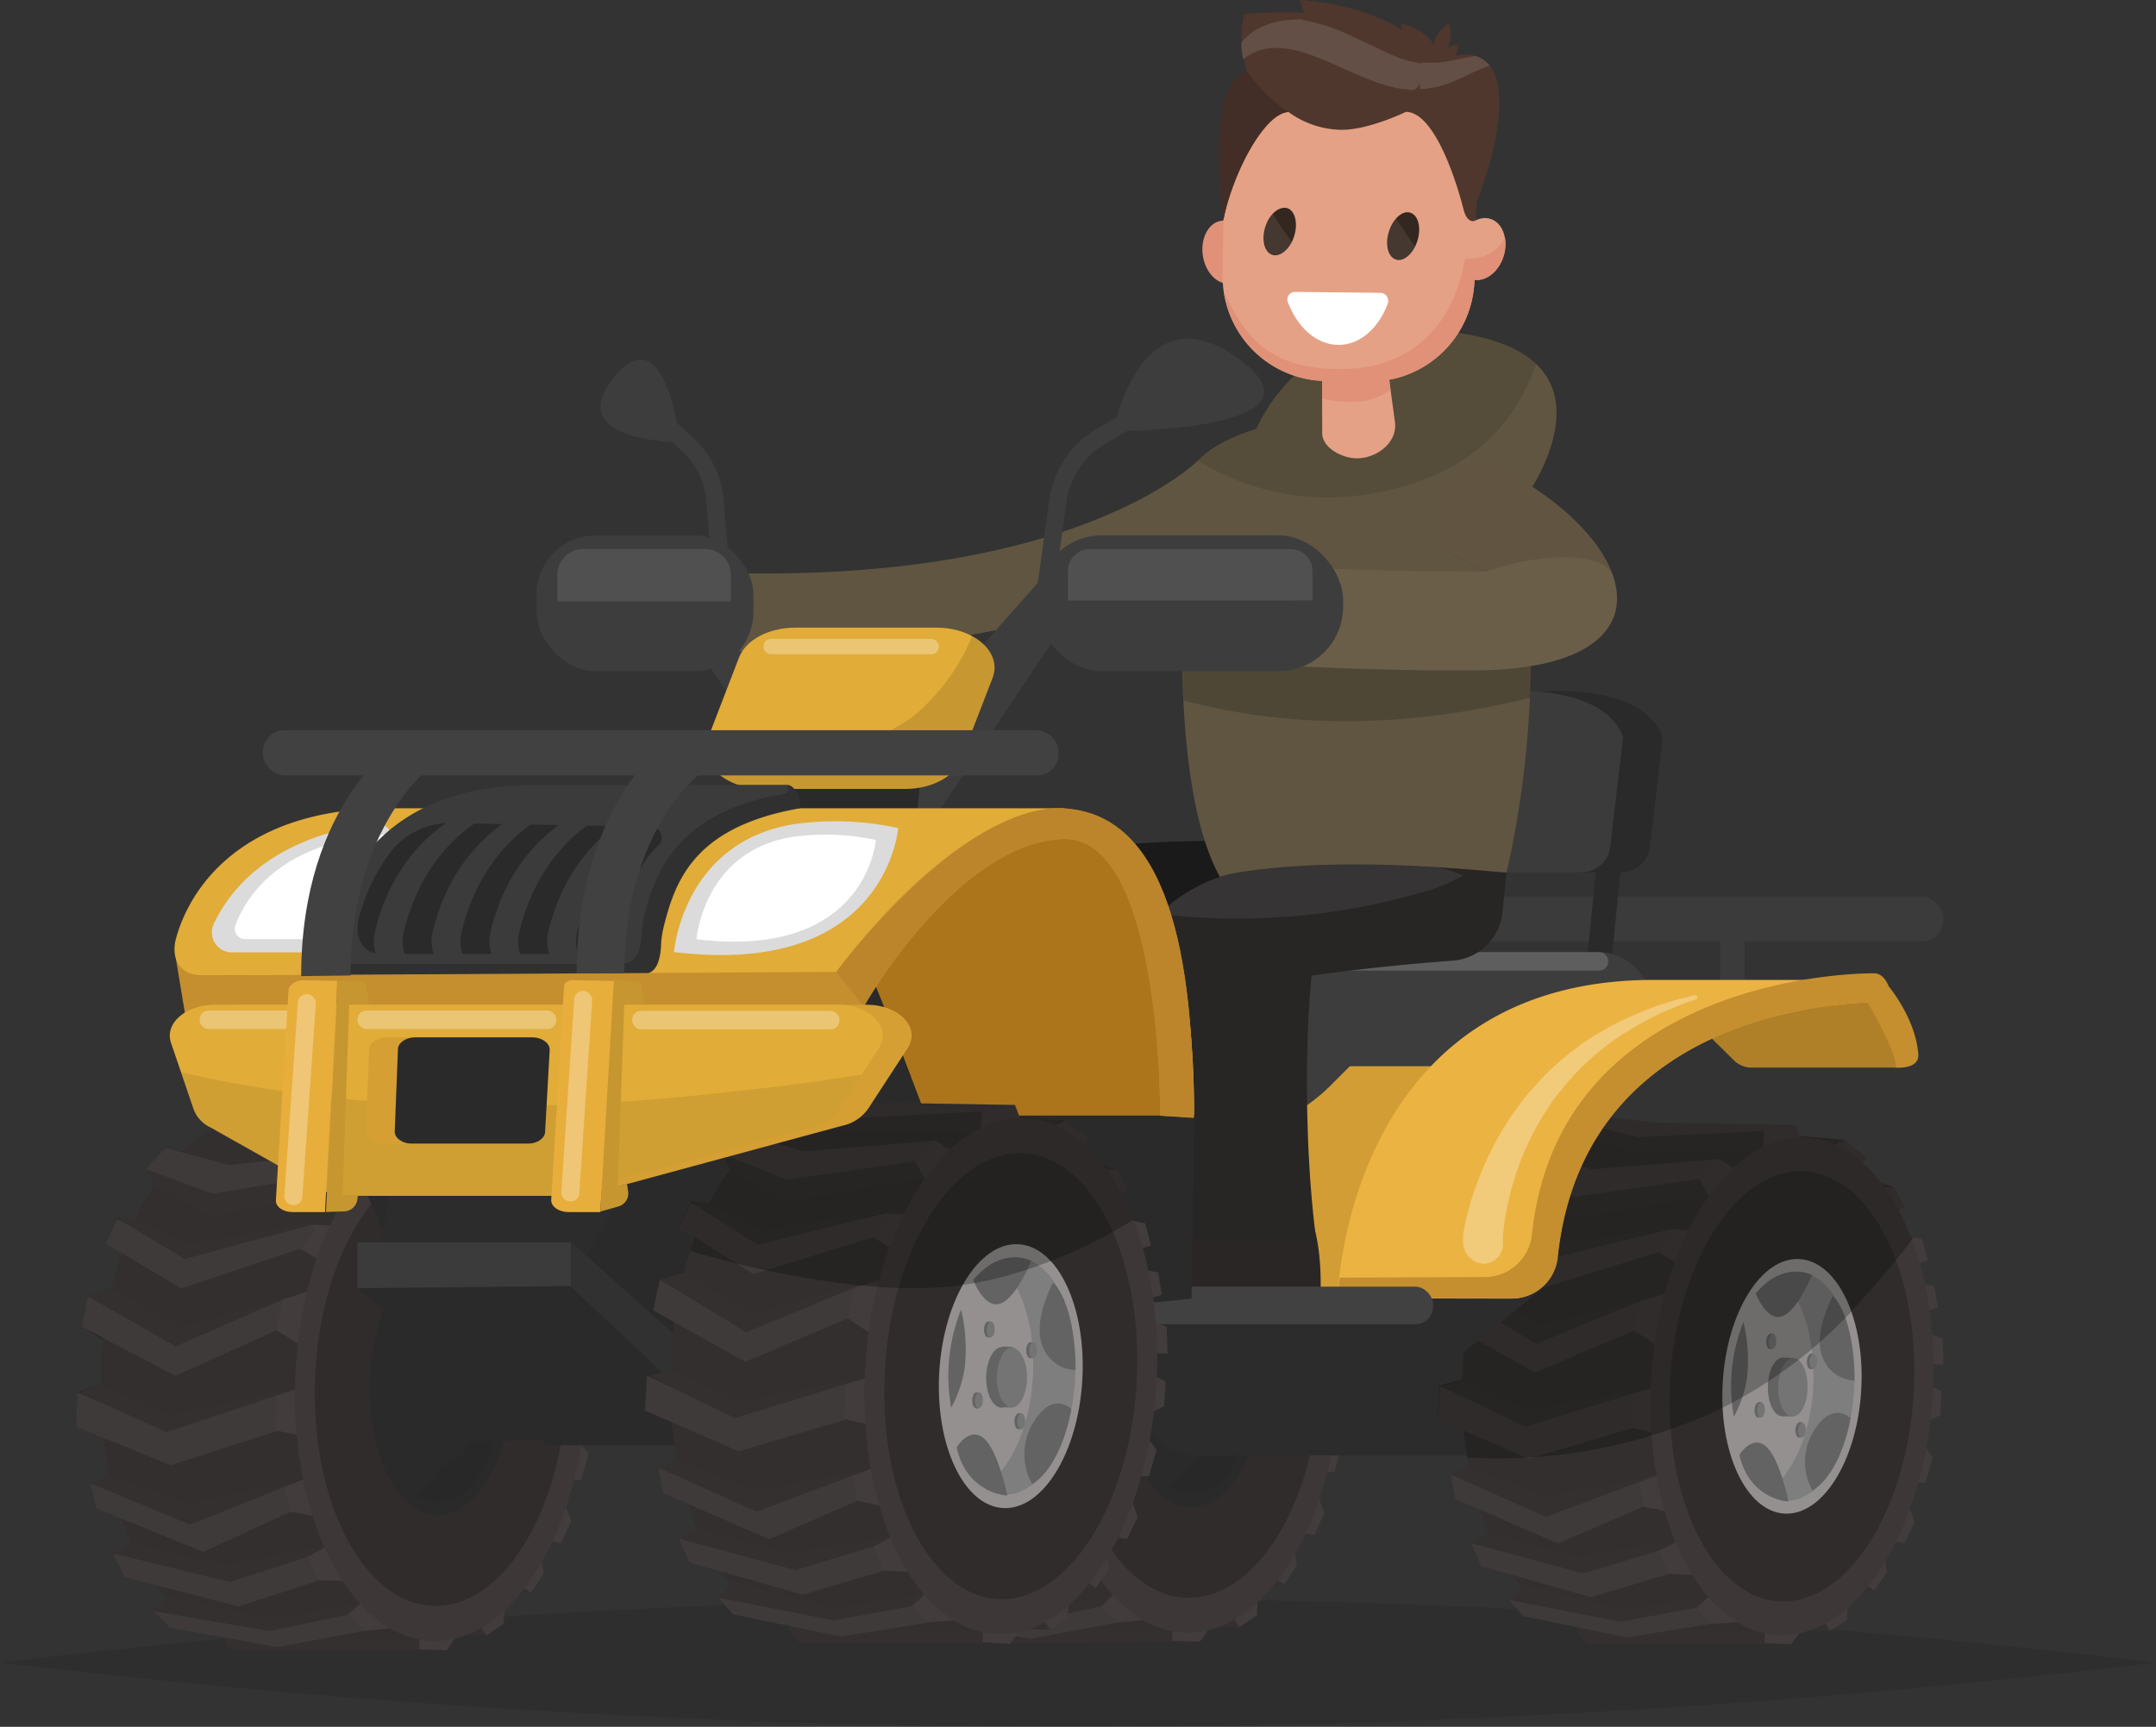 <svg xmlns="http://www.w3.org/2000/svg" viewBox="0 0 283.19 226.87"><rect x="0" y="0" width="283.19" height="226.87" fill="#333333" stroke="none"/><defs><style>.cls-1,.cls-20{opacity:0.1;}.cls-2{fill:#3d3d3d;}.cls-3{fill:#5f5541;}.cls-4{fill:#353030;}.cls-5{fill:#2d2828;}.cls-6{fill:#332f2f;}.cls-7{fill:#423c3c;}.cls-8{fill:#3f3a3a;}.cls-9{fill:#3d3737;}.cls-10{fill:#302c2c;}.cls-11{fill:#2a2a2a;}.cls-12{fill:#282828;}.cls-13{fill:#636363;}.cls-14{fill:#747474;}.cls-15{fill:#2c2c2c;}.cls-16{fill:#949090;}.cls-17{fill:#7f7e7e;}.cls-18{opacity:0.26;}.cls-19{fill:#d29d34;}.cls-20,.cls-23,.cls-29,.cls-43,.cls-51,.cls-54{fill:#fff;}.cls-21{fill:#3b3b3b;}.cls-22{fill:#2b2626;}.cls-23,.cls-27{opacity:0.17;}.cls-24{fill:#282625;}.cls-25{fill:#1a1a1a;}.cls-26{opacity:0.11;}.cls-28{opacity:0.07;}.cls-30{fill:#af8027;}.cls-31{fill:#ebb342;}.cls-32{fill:#c58e2e;}.cls-33{fill:#414141;}.cls-34{fill:#e1ac38;}.cls-35,.cls-54{opacity:0.12;}.cls-36{fill:#ac751b;}.cls-37{fill:#dbdbdb;}.cls-38{opacity:0.18;}.cls-39{fill:#313131;}.cls-40{fill:#bc852b;}.cls-41{fill:#d59f34;}.cls-42,.cls-51{opacity:0.08;}.cls-43{opacity:0.3;}.cls-44{fill:#c69730;}.cls-45{fill:#e8ae3c;}.cls-46{fill:#555050;}.cls-47{fill:#6b5e49;}.cls-48{fill:#e5a185;}.cls-49{fill:#e09178;}.cls-50{fill:#342720;}.cls-52{fill:#4f372d;}.cls-53{fill:#422e26;}</style></defs><title>Asset 3</title><g id="Layer_2" data-name="Layer 2"><g id="_ÎÓÈ_1" data-name="—ÎÓÈ_1"><path class="cls-1" d="M283.19,218.43a1197.22,1197.22,0,0,1-141.6,8.44A1196.93,1196.93,0,0,1,0,218.43a1192,1192,0,0,1,283.19,0Z"/><path id="_Path_" data-name="&lt;Path&gt;" class="cls-2" d="M88,58.05c.7,0,1.21-1,1-2.08-.76-4.19-3-12.57-8.09-6.72C74.69,56.5,84.34,57.81,88,58.05Z"/><polygon id="_Path_2" data-name="&lt;Path&gt;" class="cls-2" points="101.6 86.37 89.85 74.87 77.8 74.87 77.84 79.3 88.53 80.6 96.91 93.07 101.6 86.37"/><g id="_Group_" data-name="&lt;Group&gt;"><path id="_Path_3" data-name="&lt;Path&gt;" class="cls-2" d="M93.67,76.35l-.85-10a10.41,10.41,0,0,0-2.69-6.55L85.6,55.57l1.56-1.66,4.52,4.23a12.39,12.39,0,0,1,3.4,8l.86,10Z"/></g><path id="_Path_4" data-name="&lt;Path&gt;" class="cls-3" d="M163.25,61.4s3.67-20.66,27.51-17.76,9.3,22.18,9.3,22.18l-31.22,2.92Z"/><g id="_Group_2" data-name="&lt;Group&gt;"><path id="_Path_5" data-name="&lt;Path&gt;" class="cls-3" d="M100.53,85.59c-3.34,0-6.82-.09-10.47-.27l.52-10.23c50.19,2.54,66.88-14.64,67-14.81l7.6,6.87C164.5,68,148.15,85.59,100.53,85.59Z"/></g><g id="_Group_3" data-name="&lt;Group&gt;"><polygon id="_Path_6" data-name="&lt;Path&gt;" class="cls-4" points="170.16 153.52 166.93 152.49 168.08 155.68 170.16 153.52"/><polygon id="_Path_7" data-name="&lt;Path&gt;" class="cls-4" points="163.25 147.24 156.74 146.83 160.32 149.24 163.25 147.24"/><path id="_Path_8" data-name="&lt;Path&gt;" class="cls-4" d="M174.58,190.91a20.5,20.5,0,0,1,.7,2.43l-2.32.49Z"/><path id="_Path_9" data-name="&lt;Path&gt;" class="cls-4" d="M172,199.07c.41.3.64,2.6.64,2.6l-3,.18Z"/><polygon id="_Path_10" data-name="&lt;Path&gt;" class="cls-4" points="168.68 205.92 168.66 208.3 164.94 208.17 168.68 205.92"/><path id="_Path_11" data-name="&lt;Path&gt;" class="cls-4" d="M163.6,211.15c.35.41-.66,2.61-.66,2.61l-5.26,0Z"/><path id="_Path_12" data-name="&lt;Path&gt;" class="cls-4" d="M132.69,215.86l24.92-.23-3.53-2-25.56-.44,0,1C128.47,214.69,132.17,215.85,132.69,215.86Z"/><polygon id="_Path_13" data-name="&lt;Path&gt;" class="cls-5" points="112.65 180.82 109.09 181.84 108.93 186.41 113.59 187.34 112.65 180.82"/><polygon id="_Path_14" data-name="&lt;Path&gt;" class="cls-5" points="113.34 175.57 109.69 173.31 110.46 169.29 114.5 167.97 113.34 175.57"/><polygon id="_Path_15" data-name="&lt;Path&gt;" class="cls-5" points="115.71 164.09 112.82 162.27 114.34 159 118.73 159.16 115.71 164.09"/><polygon id="_Path_16" data-name="&lt;Path&gt;" class="cls-5" points="119.65 155.17 118.03 152.59 120.66 149.82 123.66 151.53 119.65 155.17"/><polygon id="_Path_17" data-name="&lt;Path&gt;" class="cls-5" points="127.04 148.56 127.14 145.81 131.2 144.93 132.42 147.6 127.04 148.56"/><path id="_Path_18" data-name="&lt;Path&gt;" class="cls-5" d="M125.55,212.26c-.2.11-4.41.48-4.41.48l-2-2.14,2.13-2Z"/><path id="_Path_19" data-name="&lt;Path&gt;" class="cls-5" d="M119.24,206.26c-.2-.07-4-.15-4-.15L113.76,203l2.85-1.56Z"/><polygon id="_Path_20" data-name="&lt;Path&gt;" class="cls-5" points="115.41 197.81 111.53 197.1 110.83 193.81 114.14 192.5 115.41 197.81"/><ellipse id="_Path_21" data-name="&lt;Path&gt;" class="cls-6" cx="131.31" cy="179.87" rx="33.74" ry="19.16" transform="translate(-53.17 304.63) rotate(-87.94)"/><rect id="_Rectangle_" data-name="&lt;Rectangle&gt;" class="cls-6" x="131.3" y="146.59" width="25.57" height="67.48" transform="translate(6.46 -4.98) rotate(2.02)"/><polygon id="_Path_22" data-name="&lt;Path&gt;" class="cls-4" points="112.14 181.02 121.18 184.86 138.37 181.27 134.94 182.81 121.26 187.61 109.39 181.85 112.14 181.02"/><polygon id="_Path_23" data-name="&lt;Path&gt;" class="cls-7" points="141.27 164.76 138.37 163.06 139.89 159.9 144.28 160.06 141.27 164.76"/><polygon id="_Path_24" data-name="&lt;Path&gt;" class="cls-7" points="160.94 148.5 163.25 147.24 166.24 149.49 165.1 151.51 160.94 148.5"/><path id="_Path_25" data-name="&lt;Path&gt;" class="cls-7" d="M167.75,153.72a9.65,9.65,0,0,1,2.41-.2l1.44,2.57-1.57,1Z"/><polygon id="_Path_26" data-name="&lt;Path&gt;" class="cls-7" points="171.46 159.93 174.04 160.42 174.87 163.28 173.08 163.94 171.46 159.93"/><polygon id="_Path_27" data-name="&lt;Path&gt;" class="cls-7" points="173.69 166.42 175.88 166.78 176.42 169.71 174.62 170.23 173.69 166.42"/><polygon id="_Path_28" data-name="&lt;Path&gt;" class="cls-7" points="175.22 173.17 177.18 173.87 177.37 177.37 175.1 177.29 175.22 173.17"/><polygon id="_Path_29" data-name="&lt;Path&gt;" class="cls-7" points="175.19 180.11 177.21 180.98 177.09 184.24 174.86 185.35 175.19 180.11"/><path id="_Path_30" data-name="&lt;Path&gt;" class="cls-7" d="M174.78,188.13c0,.06,1.45,1.81,1.45,1.81l-.95,3.49-2.35-.08Z"/><polygon id="_Path_31" data-name="&lt;Path&gt;" class="cls-7" points="172.84 195.78 173.96 198.79 172.63 201.67 170.51 201.31 172.84 195.78"/><polygon id="_Path_32" data-name="&lt;Path&gt;" class="cls-7" points="169.86 202.89 170.36 205.66 168.67 208.17 167.17 207.15 169.86 202.89"/><polygon id="_Path_33" data-name="&lt;Path&gt;" class="cls-7" points="165.21 209.03 165.09 212.23 162.82 213.75 161.63 211.99 165.21 209.03"/><path id="_Path_34" data-name="&lt;Path&gt;" class="cls-7" d="M159.35,213c0,.18-1.74,2.68-1.74,2.68l-3.64-.13.07-1.92Z"/><polygon id="_Path_35" data-name="&lt;Path&gt;" class="cls-4" points="113.59 168.27 122.61 173.38 140.07 168.42 121.83 176.79 110.46 169.29 113.59 168.27"/><polygon id="_Path_36" data-name="&lt;Path&gt;" class="cls-8" points="110.46 169.29 121.99 175.88 136.03 169.73 137.19 171.83 135.26 173.75 121.94 179.73 109.69 173.31 110.46 169.29"/><polygon id="_Path_37" data-name="&lt;Path&gt;" class="cls-4" points="114.47 159 116.6 159.08 123.8 162.54 139.91 159.53 123.15 165.77 114.47 159"/><polygon id="_Path_38" data-name="&lt;Path&gt;" class="cls-7" points="138.91 176.02 135.26 173.75 136.03 169.73 140.07 168.42 138.91 176.02"/><polygon id="_Path_39" data-name="&lt;Path&gt;" class="cls-4" points="118.03 152.59 126.87 154.97 143.59 153.04 144.98 155.25 126.4 158.73 119.35 154.7 118.03 152.59"/><polygon id="_Path_40" data-name="&lt;Path&gt;" class="cls-8" points="112.81 162.35 122.73 168.27 138.37 163.06 140.34 160.8 139.89 159.9 123.2 164.41 114.34 159.11 112.81 162.35"/><polygon id="_Path_41" data-name="&lt;Path&gt;" class="cls-4" points="127.09 147.29 133.77 149.43 152.65 149.01 153.8 146.93 152.76 146.26 136.67 146.55 127.14 145.81 127.09 147.29"/><polygon id="_Path_42" data-name="&lt;Path&gt;" class="cls-8" points="118.03 152.59 126.84 155.83 143.59 153.04 146.43 152.05 146.22 150.27 128.97 152.07 120.66 149.82 118.03 152.59"/><polygon id="_Path_43" data-name="&lt;Path&gt;" class="cls-8" points="127.2 145.82 135.26 147.55 152.76 146.3 155.42 146.39 156.54 145.36 137.4 145.5 131.23 144.93 127.2 145.82"/><polygon id="_Path_44" data-name="&lt;Path&gt;" class="cls-7" points="152.17 148.99 152.26 146.24 156.54 145.36 157.66 148.04 152.17 148.99"/><polygon id="_Path_45" data-name="&lt;Path&gt;" class="cls-7" points="145.21 155.62 143.59 153.04 146.22 150.27 149.23 151.98 145.21 155.62"/><path id="_Path_46" data-name="&lt;Path&gt;" class="cls-4" d="M113.3,192.83l10.36,3.61,15.13-3.07s-14.35,6.54-14.64,6.59-13.32-6.15-13.32-6.15Z"/><polygon id="_Path_47" data-name="&lt;Path&gt;" class="cls-8" points="109.09 181.84 120.78 187.12 135.26 182.3 136.02 184.89 135.4 186.94 121.34 191.44 108.93 186.41 109.09 181.84"/><polygon id="_Path_48" data-name="&lt;Path&gt;" class="cls-7" points="138.52 181.27 135.26 182.3 135.1 186.88 139.61 187.81 138.52 181.27"/><polygon id="_Path_49" data-name="&lt;Path&gt;" class="cls-4" points="116.17 201.71 128.5 204.52 142.18 201.91 138.78 204.45 129.59 207.37 113.76 203.03 116.17 201.71"/><polygon id="_Path_50" data-name="&lt;Path&gt;" class="cls-8" points="110.83 193.81 123.89 199.26 136.39 194.26 137.84 195.97 137.09 197.55 125.63 202.81 111.53 197.1 110.83 193.81"/><polygon id="_Path_51" data-name="&lt;Path&gt;" class="cls-4" points="121.22 208.56 134.44 211.6 146.2 209.57 146.78 211.1 135.01 214.2 119.09 210.6 121.22 208.56"/><polygon id="_Path_52" data-name="&lt;Path&gt;" class="cls-7" points="140.98 198.26 137.09 197.55 136.39 194.26 139.7 192.94 140.98 198.26"/><polygon id="_Path_53" data-name="&lt;Path&gt;" class="cls-8" points="113.76 203.03 129.15 206.78 139.33 203.47 141.28 204.69 140.81 206.56 130.23 209.97 115.25 206.11 113.76 203.03"/><path id="_Path_54" data-name="&lt;Path&gt;" class="cls-7" d="M144.81,206.7c-.2-.06-4-.14-4-.14l-1.48-3.09,2.85-1.56Z"/><path id="_Path_55" data-name="&lt;Path&gt;" class="cls-8" d="M119.09,210.6l15.29,2.61,10.27-2.16a11.78,11.78,0,0,1,2,.87,11,11,0,0,1,.09,1.26l-11.4,2.12-14.17-2.56Z"/><path id="_Path_56" data-name="&lt;Path&gt;" class="cls-7" d="M151.12,212.71c-.2.11-4.41.47-4.41.47l-2.06-2.13,2.14-2.05Z"/><ellipse id="_Path_57" data-name="&lt;Path&gt;" class="cls-9" cx="156.86" cy="180.78" rx="33.74" ry="19.16" transform="translate(-29.44 331.04) rotate(-87.94)"/><ellipse id="_Path_58" data-name="&lt;Path&gt;" class="cls-10" cx="156.86" cy="180.78" rx="29.15" ry="16.55" transform="translate(-29.44 331.04) rotate(-87.94)"/><path id="_Path_59" data-name="&lt;Path&gt;" class="cls-11" d="M166.27,181.11c-.34,9.52-4.83,17.09-10,16.91s-9.13-8.05-8.79-17.58,4.83-17.09,10-16.91S166.61,171.59,166.27,181.11Z"/><path id="_Path_60" data-name="&lt;Path&gt;" class="cls-12" d="M157.41,165.26a5.13,5.13,0,0,0-2.81.76c3.23,2.23,5.4,8.08,5.16,14.86s-2.83,12.46-6.21,14.45a5.18,5.18,0,0,0,2.75,1c4.68.16,8.72-6.65,9-15.22S162.09,165.42,157.41,165.26Z"/><g id="_Group_4" data-name="&lt;Group&gt;"><g id="_Group_5" data-name="&lt;Group&gt;"><polygon id="_Path_61" data-name="&lt;Path&gt;" class="cls-13" points="159.68 178.38 159.32 178.37 159.35 176.3 159.71 176.31 159.68 178.38"/><path id="_Path_62" data-name="&lt;Path&gt;" class="cls-13" d="M159.85,177.35c0,.57-.25,1-.53,1s-.51-.47-.51-1,.25-1,.54-1S159.86,176.78,159.85,177.35Z"/><path id="_Path_63" data-name="&lt;Path&gt;" class="cls-14" d="M160.21,177.36c0,.57-.24,1-.53,1s-.51-.48-.5-1,.25-1,.53-1S160.22,176.79,160.21,177.36Z"/></g><g id="_Group_6" data-name="&lt;Group&gt;"><polygon id="_Path_64" data-name="&lt;Path&gt;" class="cls-13" points="154.06 175.79 153.7 175.78 153.73 173.72 154.09 173.73 154.06 175.79"/><path id="_Path_65" data-name="&lt;Path&gt;" class="cls-13" d="M154.23,174.77c0,.57-.24,1-.53,1s-.51-.48-.5-1.05.24-1,.53-1S154.24,174.19,154.23,174.77Z"/><path id="_Path_66" data-name="&lt;Path&gt;" class="cls-14" d="M154.6,174.78c0,.57-.25,1-.53,1s-.52-.47-.51-1,.25-1,.53-1S154.6,174.21,154.6,174.78Z"/></g></g><path id="_Path_67" data-name="&lt;Path&gt;" class="cls-11" d="M162.72,181c-.21,5.93-3,10.65-6.25,10.54s-5.68-5-5.47-11,3-10.65,6.24-10.53S162.93,175.05,162.72,181Z"/></g><rect id="_Rectangle_2" data-name="&lt;Rectangle&gt;" class="cls-15" x="149.52" y="175.57" width="58.29" height="15.63" rx="7.43" ry="7.43"/><g id="_Group_7" data-name="&lt;Group&gt;"><polygon id="_Path_68" data-name="&lt;Path&gt;" class="cls-4" points="248.85 155.98 245.75 154.91 246.79 158.03 248.85 155.98"/><polygon id="_Path_69" data-name="&lt;Path&gt;" class="cls-4" points="242.32 149.73 236.03 149.18 239.44 151.6 242.32 149.73"/><path id="_Path_70" data-name="&lt;Path&gt;" class="cls-4" d="M252.27,192.36a22,22,0,0,1,.61,2.37l-2.25.43Z"/><path id="_Path_71" data-name="&lt;Path&gt;" class="cls-4" d="M249.57,200.22c.39.3.56,2.53.56,2.53l-2.93.11Z"/><polygon id="_Path_72" data-name="&lt;Path&gt;" class="cls-4" points="246.21 206.79 246.14 209.09 242.54 208.88 246.21 206.79"/><path id="_Path_73" data-name="&lt;Path&gt;" class="cls-4" d="M241.18,211.74c.32.41-.7,2.52-.7,2.52l-5.09-.08Z"/><path id="_Path_74" data-name="&lt;Path&gt;" class="cls-4" d="M208.73,216h26.55l-3.36-2-24.72-1-.06,1C207.12,214.38,208.23,215.93,208.73,216Z"/><polygon id="_Path_75" data-name="&lt;Path&gt;" class="cls-5" points="192.61 181.15 189.14 182.05 188.88 186.49 193.36 187.5 192.61 181.15"/><polygon id="_Path_76" data-name="&lt;Path&gt;" class="cls-5" points="193.4 176.07 189.92 173.79 190.76 169.91 194.7 168.73 193.4 176.07"/><polygon id="_Path_77" data-name="&lt;Path&gt;" class="cls-5" points="195.95 164.98 193.19 163.15 194.75 160.01 198.98 160.27 195.95 164.98"/><polygon id="_Path_78" data-name="&lt;Path&gt;" class="cls-5" points="199.97 156.42 198.46 153.89 201.07 151.26 203.93 152.99 199.97 156.42"/><polygon id="_Path_79" data-name="&lt;Path&gt;" class="cls-5" points="207.27 150.18 207.43 147.51 211.37 146.75 212.49 149.37 207.27 150.18"/><path id="_Path_80" data-name="&lt;Path&gt;" class="cls-5" d="M204.36,212c-.2.1-4.28.36-4.28.36l-1.94-2.12,2.12-1.93Z"/><path id="_Path_81" data-name="&lt;Path&gt;" class="cls-5" d="M198.39,206c-.19-.07-3.86-.23-3.86-.23l-1.36-3,2.79-1.45Z"/><polygon id="_Path_82" data-name="&lt;Path&gt;" class="cls-5" points="194.88 197.7 191.14 196.92 190.54 193.71 193.77 192.51 194.88 197.7"/><ellipse id="_Path_83" data-name="&lt;Path&gt;" class="cls-6" cx="210.67" cy="180.66" rx="32.74" ry="18.53" transform="translate(17.78 380.19) rotate(-86.58)"/><rect id="_Path_84" data-name="&lt;Path&gt;" class="cls-6" x="190.27" y="169.02" width="65.49" height="24.73" transform="translate(28.76 393.29) rotate(-86.61)"/><polygon id="_Path_85" data-name="&lt;Path&gt;" class="cls-4" points="192.11 181.33 200.76 185.26 217.47 182.17 214.11 183.59 200.78 187.94 189.43 182.07 192.11 181.33"/><polygon id="_Path_86" data-name="&lt;Path&gt;" class="cls-7" points="220.65 166.22 217.89 164.5 219.44 161.48 223.67 161.73 220.65 166.22"/><polygon id="_Path_87" data-name="&lt;Path&gt;" class="cls-7" points="240.06 150.9 242.32 149.73 245.16 151.98 244.01 153.91 240.06 150.9"/><path id="_Path_88" data-name="&lt;Path&gt;" class="cls-7" d="M246.52,156.12a9.21,9.21,0,0,1,2.33-.14l1.34,2.53-1.54.91Z"/><polygon id="_Path_89" data-name="&lt;Path&gt;" class="cls-7" points="249.96 162.22 252.45 162.76 253.19 165.56 251.44 166.15 249.96 162.22"/><polygon id="_Path_90" data-name="&lt;Path&gt;" class="cls-7" points="251.97 168.58 254.08 168.98 254.54 171.83 252.78 172.3 251.97 168.58"/><polygon id="_Path_91" data-name="&lt;Path&gt;" class="cls-7" points="253.29 175.16 255.17 175.88 255.27 179.28 253.09 179.15 253.29 175.16"/><polygon id="_Path_92" data-name="&lt;Path&gt;" class="cls-7" points="253.1 181.89 255.04 182.78 254.85 185.94 252.66 186.97 253.1 181.89"/><path id="_Path_93" data-name="&lt;Path&gt;" class="cls-7" d="M252.52,189.66c0,.06,1.37,1.79,1.37,1.79l-1,3.37-2.27-.13Z"/><polygon id="_Path_94" data-name="&lt;Path&gt;" class="cls-7" points="250.47 197.04 251.48 199.99 250.13 202.75 248.09 202.35 250.47 197.04"/><polygon id="_Path_95" data-name="&lt;Path&gt;" class="cls-7" points="247.42 203.87 247.84 206.57 246.15 208.97 244.73 207.94 247.42 203.87"/><polygon id="_Path_96" data-name="&lt;Path&gt;" class="cls-7" points="242.78 209.72 242.6 212.83 240.37 214.25 239.25 212.52 242.78 209.72"/><path id="_Path_97" data-name="&lt;Path&gt;" class="cls-7" d="M237,213.48c0,.17-1.74,2.56-1.74,2.56l-3.51-.21.11-1.86Z"/><polygon id="_Path_98" data-name="&lt;Path&gt;" class="cls-4" points="193.81 168.99 202.41 174.16 219.41 169.75 201.57 177.45 190.76 169.91 193.81 168.99"/><polygon id="_Path_99" data-name="&lt;Path&gt;" class="cls-8" points="190.76 169.91 201.76 176.57 215.47 170.93 216.55 172.99 214.63 174.81 201.62 180.31 189.92 173.79 190.76 169.91"/><polygon id="_Path_100" data-name="&lt;Path&gt;" class="cls-4" points="194.87 160.02 196.93 160.14 203.81 163.67 219.46 161.11 203.11 166.78 194.87 160.02"/><polygon id="_Path_101" data-name="&lt;Path&gt;" class="cls-7" points="218.11 177.09 214.63 174.81 215.47 170.93 219.41 169.75 218.11 177.09"/><polygon id="_Path_102" data-name="&lt;Path&gt;" class="cls-4" points="198.46 153.89 206.96 156.39 223.18 154.9 224.46 157.08 206.42 160.03 199.69 155.96 198.46 153.89"/><polygon id="_Path_103" data-name="&lt;Path&gt;" class="cls-8" points="193.19 163.23 202.65 169.2 217.89 164.5 219.85 162.36 219.44 161.48 203.19 165.46 194.74 160.12 193.19 163.23"/><polygon id="_Path_104" data-name="&lt;Path&gt;" class="cls-4" points="207.34 148.94 213.76 151.17 232.03 151.2 233.18 149.21 232.19 148.54 216.63 148.45 207.43 147.51 207.34 148.94"/><polygon id="_Path_105" data-name="&lt;Path&gt;" class="cls-8" points="198.46 153.89 206.91 157.22 223.18 154.9 225.94 154.01 225.78 152.28 209.06 153.62 201.07 151.26 198.46 153.89"/><polygon id="_Path_106" data-name="&lt;Path&gt;" class="cls-8" points="207.49 147.52 215.25 149.39 232.2 148.57 234.77 148.73 235.88 147.75 217.36 147.44 211.4 146.75 207.49 147.52"/><polygon id="_Path_107" data-name="&lt;Path&gt;" class="cls-7" points="231.56 151.17 231.72 148.51 235.88 147.75 236.89 150.37 231.56 151.17"/><polygon id="_Path_108" data-name="&lt;Path&gt;" class="cls-7" points="224.68 157.44 223.18 154.9 225.78 152.28 228.65 154 224.68 157.44"/><path id="_Path_109" data-name="&lt;Path&gt;" class="cls-4" d="M193,192.82l9.94,3.74,14.7-2.64s-14,6-14.3,6.06-12.75-6.27-12.75-6.27Z"/><polygon id="_Path_110" data-name="&lt;Path&gt;" class="cls-8" points="189.14 182.05 200.32 187.45 214.44 183.11 215.12 185.63 214.46 187.61 200.77 191.65 188.88 186.49 189.14 182.05"/><polygon id="_Path_111" data-name="&lt;Path&gt;" class="cls-7" points="217.61 182.18 214.44 183.11 214.18 187.54 218.51 188.54 217.61 182.18"/><polygon id="_Path_112" data-name="&lt;Path&gt;" class="cls-4" points="195.53 201.49 207.38 204.51 220.68 202.29 217.33 204.68 208.38 207.29 193.17 202.72 195.53 201.49"/><polygon id="_Path_113" data-name="&lt;Path&gt;" class="cls-8" points="190.54 193.71 203.05 199.3 215.25 194.73 216.62 196.43 215.85 197.94 204.65 202.79 191.14 196.92 190.54 193.71"/><polygon id="_Path_114" data-name="&lt;Path&gt;" class="cls-4" points="200.26 208.26 212.97 211.52 224.38 209.81 224.91 211.31 213.46 214.05 198.14 210.19 200.26 208.26"/><polygon id="_Path_115" data-name="&lt;Path&gt;" class="cls-7" points="219.6 198.72 215.85 197.94 215.25 194.73 218.49 193.53 219.6 198.72"/><polygon id="_Path_116" data-name="&lt;Path&gt;" class="cls-8" points="193.17 202.72 207.96 206.71 217.88 203.74 219.74 204.96 219.25 206.77 208.94 209.83 194.53 205.75 193.17 202.72"/><path id="_Path_117" data-name="&lt;Path&gt;" class="cls-7" d="M223.1,207c-.18-.07-3.85-.23-3.85-.23l-1.37-3,2.8-1.45Z"/><path id="_Path_118" data-name="&lt;Path&gt;" class="cls-8" d="M198.14,210.19l14.73,2.88,10-1.86a11.34,11.34,0,0,1,1.89.89,11.61,11.61,0,0,1,0,1.23l-11.07,1.79-13.64-2.81Z"/><path id="_Path_119" data-name="&lt;Path&gt;" class="cls-7" d="M229.07,213c-.2.1-4.28.36-4.28.36l-1.94-2.12,2.12-1.93Z"/><ellipse id="_Path_120" data-name="&lt;Path&gt;" class="cls-9" cx="235.36" cy="182.12" rx="32.74" ry="18.53" transform="translate(39.54 406.21) rotate(-86.58)"/><ellipse id="_Path_121" data-name="&lt;Path&gt;" class="cls-10" cx="235.36" cy="182.12" rx="28.29" ry="16.01" transform="translate(39.54 406.21) rotate(-86.58)"/><ellipse id="_Path_122" data-name="&lt;Path&gt;" class="cls-16" cx="235.36" cy="182.12" rx="16.75" ry="9.11" transform="translate(39.54 406.21) rotate(-86.58)"/><path id="_Path_123" data-name="&lt;Path&gt;" class="cls-17" d="M236.26,167.07a5,5,0,0,0-2.74.68c3.07,2.24,5,8,4.64,14.53s-3,12-6.34,13.89a4.91,4.91,0,0,0,2.64,1c4.52.27,8.59-6.25,9.08-14.56S240.77,167.34,236.26,167.07Z"/><g id="_Group_8" data-name="&lt;Group&gt;"><path id="_Path_124" data-name="&lt;Path&gt;" class="cls-13" d="M228.47,191.14s1.61-2.67,3.45-1.15,3,7.27,3,7.27S229.8,197.06,228.47,191.14Z"/><path id="_Path_125" data-name="&lt;Path&gt;" class="cls-13" d="M238.08,195.84a7.74,7.74,0,0,1,.14-7.82c2.48-4.1,4.85-1.7,4.85-1.7S242,193.32,238.08,195.84Z"/><path id="_Path_126" data-name="&lt;Path&gt;" class="cls-13" d="M243.59,181.37s.16-8-2.85-11.11c0,0-2.68,4.93-1.34,8.07A4.64,4.64,0,0,0,243.59,181.37Z"/><path id="_Path_127" data-name="&lt;Path&gt;" class="cls-13" d="M238,167.52s-3.71-2-7.39,2.42c0,0,1.42,3.69,3.45,3S238,167.52,238,167.52Z"/><path id="_Path_128" data-name="&lt;Path&gt;" class="cls-13" d="M229,173.69a21.45,21.45,0,0,1,.47,7.3,14.93,14.93,0,0,1-1.73,5.13A22.62,22.62,0,0,1,229,173.69Z"/><polygon id="_Path_129" data-name="&lt;Path&gt;" class="cls-13" points="235.44 186.1 234.09 186.06 234.21 178.37 235.57 178.41 235.44 186.1"/><path id="_Path_130" data-name="&lt;Path&gt;" class="cls-13" d="M236.07,182.27c0,2.13-.93,3.82-2,3.79s-1.89-1.78-1.86-3.91.92-3.82,2-3.78S236.1,180.15,236.07,182.27Z"/><path id="_Path_131" data-name="&lt;Path&gt;" class="cls-14" d="M237.42,182.31c0,2.13-.92,3.82-2,3.79s-1.89-1.78-1.85-3.9.92-3.82,2-3.79S237.46,180.19,237.42,182.31Z"/><g id="_Group_9" data-name="&lt;Group&gt;"><polygon id="_Path_132" data-name="&lt;Path&gt;" class="cls-13" points="238.15 179.85 237.79 179.84 237.87 177.83 238.22 177.85 238.15 179.85"/><path id="_Path_133" data-name="&lt;Path&gt;" class="cls-13" d="M238.33,178.86c0,.55-.26,1-.54,1s-.48-.48-.46-1,.26-1,.54-1S238.35,178.31,238.33,178.86Z"/><path id="_Path_134" data-name="&lt;Path&gt;" class="cls-14" d="M238.68,178.88c0,.55-.26,1-.53,1s-.49-.47-.47-1,.27-1,.54-1S238.71,178.33,238.68,178.88Z"/></g><g id="_Group_10" data-name="&lt;Group&gt;"><polygon id="_Path_135" data-name="&lt;Path&gt;" class="cls-13" points="236.65 188.86 236.29 188.84 236.37 186.83 236.72 186.85 236.65 188.86"/><path id="_Path_136" data-name="&lt;Path&gt;" class="cls-13" d="M236.83,187.86c0,.56-.26,1-.54,1s-.48-.48-.46-1,.26-1,.54-1S236.85,187.31,236.83,187.86Z"/><path id="_Path_137" data-name="&lt;Path&gt;" class="cls-14" d="M237.18,187.88c0,.55-.26,1-.53,1s-.49-.48-.47-1,.26-1,.54-1S237.2,187.33,237.18,187.88Z"/></g><g id="_Group_11" data-name="&lt;Group&gt;"><polygon id="_Path_138" data-name="&lt;Path&gt;" class="cls-13" points="231.27 186.22 230.92 186.2 231 184.2 231.35 184.22 231.27 186.22"/><path id="_Path_139" data-name="&lt;Path&gt;" class="cls-13" d="M231.46,185.23c0,.55-.26,1-.54,1s-.48-.47-.46-1,.26-1,.53-1S231.48,184.67,231.46,185.23Z"/><path id="_Path_140" data-name="&lt;Path&gt;" class="cls-14" d="M231.81,185.25c0,.55-.26,1-.54,1s-.48-.47-.46-1,.26-1,.54-1S231.83,184.69,231.81,185.25Z"/></g><g id="_Group_12" data-name="&lt;Group&gt;"><polygon id="_Path_141" data-name="&lt;Path&gt;" class="cls-13" points="232.77 177.22 232.42 177.2 232.5 175.2 232.85 175.22 232.77 177.22"/><path id="_Path_142" data-name="&lt;Path&gt;" class="cls-13" d="M233,176.23c0,.55-.26,1-.54,1s-.48-.47-.46-1,.26-1,.54-1S233,175.67,233,176.23Z"/><path id="_Path_143" data-name="&lt;Path&gt;" class="cls-14" d="M233.31,176.25c0,.55-.26,1-.54,1s-.48-.47-.46-1,.26-1,.54-1S233.33,175.69,233.31,176.25Z"/></g></g></g><path id="_Path_144" data-name="&lt;Path&gt;" class="cls-18" d="M192.74,191.48a68.54,68.54,0,0,0,32.65-6.11,59.78,59.78,0,0,0,19.53-15c2.1-2.42,4.23-4.81,6.12-7.4l.32-.45-.39-.09A33.44,33.44,0,0,0,249.4,159l.79-.46L248.85,156l-1.73-.6a18.65,18.65,0,0,0-2.42-2.64l.46-.76-2.84-2.25-5.88-.51-.57-1.47-18.51-.31-6-.69h0l-3.94.77-.09,1.46a16.06,16.06,0,0,0-4.28,2.87l-2-.59-2.61,2.63,1.15,1.93a33.39,33.39,0,0,0-2.56,4.33l-2.3-.13-1.55,3.13,0,0,0,.06,2,1.27c-.52,1.43-1,2.93-1.39,4.49h0l-3.05.92-.84,3.88,2.64,1.73c-.17,1.32-.3,2.67-.38,4,0,.58-.06,1.15-.08,1.72l-3,.77-.26,4.44,3.41,1.48C192.4,189.17,192.56,190.33,192.74,191.48Z"/><path id="_Path_145" data-name="&lt;Path&gt;" class="cls-15" d="M135,170l2.12,11.16,10.42,3.61h31.07a13.75,13.75,0,0,0,8.67-3.08l15.33-12.47-15.85-5.15Z"/><g id="_Group_13" data-name="&lt;Group&gt;"><polygon id="_Path_146" data-name="&lt;Path&gt;" class="cls-4" points="71.23 154.51 68 153.48 69.16 156.67 71.23 154.51"/><polygon id="_Path_147" data-name="&lt;Path&gt;" class="cls-4" points="64.33 148.22 57.81 147.81 61.39 150.22 64.33 148.22"/><path id="_Path_148" data-name="&lt;Path&gt;" class="cls-4" d="M75.66,192a22.21,22.21,0,0,1,.69,2.44l-2.32.49Z"/><path id="_Path_149" data-name="&lt;Path&gt;" class="cls-4" d="M73.07,200.13c.4.3.64,2.61.64,2.61l-3,.18Z"/><polygon id="_Path_150" data-name="&lt;Path&gt;" class="cls-4" points="69.76 207 69.74 209.38 66.01 209.25 69.76 207"/><path id="_Path_151" data-name="&lt;Path&gt;" class="cls-4" d="M64.67,212.23c.35.41-.66,2.61-.66,2.61l-5.26,0Z"/><path id="_Path_152" data-name="&lt;Path&gt;" class="cls-4" d="M30.63,216.81l28.05-.09-3.52-2-25.57-.45,0,1C29.54,215.78,30.11,216.8,30.63,216.81Z"/><polygon id="_Path_153" data-name="&lt;Path&gt;" class="cls-5" points="13.72 181.85 10.16 182.87 10 187.46 14.66 188.39 13.72 181.85"/><polygon id="_Path_154" data-name="&lt;Path&gt;" class="cls-5" points="14.42 176.6 10.77 174.32 11.53 170.3 15.58 168.99 14.42 176.6"/><polygon id="_Path_155" data-name="&lt;Path&gt;" class="cls-5" points="16.78 165.09 13.89 163.27 15.42 160 19.8 160.15 16.78 165.09"/><polygon id="_Path_156" data-name="&lt;Path&gt;" class="cls-5" points="20.72 156.16 19.1 153.58 21.73 150.81 24.73 152.52 20.72 156.16"/><polygon id="_Path_157" data-name="&lt;Path&gt;" class="cls-5" points="28.11 149.54 28.21 146.79 32.27 145.9 33.49 148.58 28.11 149.54"/><path id="_Path_158" data-name="&lt;Path&gt;" class="cls-5" d="M26.63,213.35c-.21.11-4.42.47-4.42.47l-2.05-2.14,2.14-2Z"/><path id="_Path_159" data-name="&lt;Path&gt;" class="cls-5" d="M20.31,207.33c-.19-.07-4-.14-4-.14l-1.49-3.1,2.86-1.56Z"/><polygon id="_Path_160" data-name="&lt;Path&gt;" class="cls-5" points="16.48 198.87 12.6 198.16 11.9 194.87 15.21 193.55 16.48 198.87"/><ellipse id="_Path_161" data-name="&lt;Path&gt;" class="cls-6" cx="32.38" cy="180.9" rx="33.79" ry="19.16" transform="translate(-149.57 206.78) rotate(-87.95)"/><rect id="_Path_162" data-name="&lt;Path&gt;" class="cls-6" x="11.36" y="168.57" width="67.59" height="25.57" transform="translate(-137.68 220.07) rotate(-87.97)"/><polygon id="_Path_163" data-name="&lt;Path&gt;" class="cls-4" points="13.22 182.05 22.25 185.9 39.44 182.3 36.01 183.84 22.34 188.66 10.46 182.88 13.22 182.05"/><polygon id="_Path_164" data-name="&lt;Path&gt;" class="cls-7" points="42.34 165.77 39.44 164.06 40.97 160.9 45.35 161.06 42.34 165.77"/><polygon id="_Path_165" data-name="&lt;Path&gt;" class="cls-7" points="62.02 149.48 64.33 148.22 67.31 150.47 66.17 152.49 62.02 149.48"/><path id="_Path_166" data-name="&lt;Path&gt;" class="cls-7" d="M68.83,154.71a9.54,9.54,0,0,1,2.4-.2l1.44,2.57-1.57,1Z"/><polygon id="_Path_167" data-name="&lt;Path&gt;" class="cls-7" points="72.53 160.92 75.11 161.42 75.94 164.29 74.16 164.94 72.53 160.92"/><polygon id="_Path_168" data-name="&lt;Path&gt;" class="cls-7" points="74.77 167.43 76.95 167.79 77.5 170.72 75.7 171.25 74.77 167.43"/><polygon id="_Path_169" data-name="&lt;Path&gt;" class="cls-7" points="76.29 174.19 78.25 174.89 78.44 178.4 76.18 178.31 76.29 174.19"/><polygon id="_Path_170" data-name="&lt;Path&gt;" class="cls-7" points="76.26 181.14 78.28 182.01 78.17 185.28 75.94 186.39 76.26 181.14"/><path id="_Path_171" data-name="&lt;Path&gt;" class="cls-7" d="M75.86,189.17c0,.06,1.45,1.81,1.45,1.81l-1,3.51L74,194.4Z"/><polygon id="_Path_172" data-name="&lt;Path&gt;" class="cls-7" points="73.92 196.83 75.03 199.86 73.7 202.74 71.59 202.37 73.92 196.83"/><polygon id="_Path_173" data-name="&lt;Path&gt;" class="cls-7" points="70.93 203.96 71.43 206.73 69.74 209.25 68.25 208.22 70.93 203.96"/><polygon id="_Path_174" data-name="&lt;Path&gt;" class="cls-7" points="66.28 210.1 66.17 213.31 63.9 214.84 62.7 213.08 66.28 210.1"/><path id="_Path_175" data-name="&lt;Path&gt;" class="cls-7" d="M60.42,214.13c0,.17-1.74,2.68-1.74,2.68l-3.63-.13.07-1.92Z"/><polygon id="_Path_176" data-name="&lt;Path&gt;" class="cls-4" points="14.66 169.28 23.69 174.4 41.14 169.43 22.9 177.81 11.53 170.3 14.66 169.28"/><polygon id="_Path_177" data-name="&lt;Path&gt;" class="cls-8" points="11.53 170.3 23.07 176.9 37.1 170.75 38.27 172.85 36.33 174.77 23.02 180.76 10.77 174.32 11.53 170.3"/><polygon id="_Path_178" data-name="&lt;Path&gt;" class="cls-4" points="15.54 160 17.67 160.08 24.88 163.54 40.98 160.53 24.23 166.78 15.54 160"/><polygon id="_Path_179" data-name="&lt;Path&gt;" class="cls-7" points="39.98 177.04 36.33 174.77 37.1 170.75 41.14 169.43 39.98 177.04"/><polygon id="_Path_180" data-name="&lt;Path&gt;" class="cls-4" points="19.1 153.58 27.94 155.96 44.67 154.03 46.05 156.24 27.48 159.73 20.43 155.69 19.1 153.58"/><polygon id="_Path_181" data-name="&lt;Path&gt;" class="cls-8" points="13.88 163.35 23.8 169.28 39.44 164.06 41.41 161.8 40.97 160.9 24.27 165.41 15.41 160.11 13.88 163.35"/><polygon id="_Path_182" data-name="&lt;Path&gt;" class="cls-4" points="28.16 148.27 34.84 150.41 53.72 149.99 54.87 147.91 53.83 147.24 37.74 147.53 28.21 146.79 28.16 148.27"/><polygon id="_Path_183" data-name="&lt;Path&gt;" class="cls-8" points="19.1 153.58 27.91 156.82 44.67 154.03 47.5 153.04 47.3 151.25 30.05 153.05 21.73 150.81 19.1 153.58"/><polygon id="_Path_184" data-name="&lt;Path&gt;" class="cls-8" points="28.27 146.79 36.34 148.53 53.84 147.28 56.5 147.37 57.62 146.34 38.48 146.47 32.3 145.91 28.27 146.79"/><polygon id="_Path_185" data-name="&lt;Path&gt;" class="cls-7" points="53.24 149.97 53.34 147.22 57.62 146.34 58.73 149.02 53.24 149.97"/><polygon id="_Path_186" data-name="&lt;Path&gt;" class="cls-7" points="46.29 156.61 44.67 154.03 47.3 151.25 50.3 152.97 46.29 156.61"/><path id="_Path_187" data-name="&lt;Path&gt;" class="cls-4" d="M14.37,193.88l10.36,3.62,15.13-3.08S25.51,201,25.22,201s-13.32-6.15-13.32-6.15Z"/><polygon id="_Path_188" data-name="&lt;Path&gt;" class="cls-8" points="10.16 182.87 21.85 188.16 36.34 183.34 37.09 185.93 36.47 187.99 22.42 192.49 10 187.46 10.16 182.87"/><polygon id="_Path_189" data-name="&lt;Path&gt;" class="cls-7" points="39.59 182.31 36.34 183.34 36.17 187.92 40.68 188.85 39.59 182.31"/><polygon id="_Path_190" data-name="&lt;Path&gt;" class="cls-4" points="17.25 202.77 29.57 205.59 43.25 202.98 39.85 205.53 30.67 208.44 14.83 204.09 17.25 202.77"/><polygon id="_Path_191" data-name="&lt;Path&gt;" class="cls-8" points="11.9 194.87 24.96 200.32 37.46 195.31 38.91 197.03 38.16 198.61 26.7 203.88 12.6 198.16 11.9 194.87"/><polygon id="_Path_192" data-name="&lt;Path&gt;" class="cls-4" points="22.3 209.64 35.51 212.69 47.27 210.65 47.85 212.18 36.08 215.29 20.16 211.68 22.3 209.64"/><polygon id="_Path_193" data-name="&lt;Path&gt;" class="cls-7" points="42.05 199.32 38.16 198.61 37.46 195.31 40.77 194 42.05 199.32"/><polygon id="_Path_194" data-name="&lt;Path&gt;" class="cls-8" points="14.83 204.09 30.22 207.85 40.4 204.54 42.35 205.76 41.89 207.63 31.31 211.05 16.32 207.19 14.83 204.09"/><path id="_Path_195" data-name="&lt;Path&gt;" class="cls-7" d="M45.88,207.78c-.2-.07-4-.15-4-.15l-1.49-3.09L43.25,203Z"/><path id="_Path_196" data-name="&lt;Path&gt;" class="cls-8" d="M20.16,211.68l15.29,2.61,10.27-2.16a11.78,11.78,0,0,1,2,.87,11.34,11.34,0,0,1,.09,1.27l-11.4,2.12-14.17-2.57Z"/><path id="_Path_197" data-name="&lt;Path&gt;" class="cls-7" d="M52.19,213.79c-.2.11-4.41.48-4.41.48l-2.06-2.14,2.14-2Z"/><ellipse id="_Path_198" data-name="&lt;Path&gt;" class="cls-9" cx="57.93" cy="181.81" rx="33.79" ry="19.16" transform="translate(-125.84 233.19) rotate(-87.95)"/><ellipse id="_Path_199" data-name="&lt;Path&gt;" class="cls-10" cx="57.93" cy="181.81" rx="29.2" ry="16.55" transform="translate(-125.84 233.19) rotate(-87.95)"/><path id="_Path_200" data-name="&lt;Path&gt;" class="cls-11" d="M67.34,182.14c-.34,9.54-4.83,17.12-10,16.94s-9.13-8.07-8.79-17.6,4.83-17.13,10-16.94S67.68,172.6,67.34,182.14Z"/><path id="_Path_201" data-name="&lt;Path&gt;" class="cls-12" d="M58.49,166.26a5.16,5.16,0,0,0-2.82.77c3.23,2.23,5.4,8.09,5.16,14.88S58,194.39,54.62,196.39a5.09,5.09,0,0,0,2.76,1c4.67.17,8.71-6.66,9-15.24S63.16,166.43,58.49,166.26Z"/><g id="_Group_14" data-name="&lt;Group&gt;"><path id="_Path_202" data-name="&lt;Path&gt;" class="cls-13" d="M66.42,180.83s0-8.22-3.22-11.39c0,0-2.65,5.15-1.19,8.36A4.79,4.79,0,0,0,66.42,180.83Z"/><g id="_Group_15" data-name="&lt;Group&gt;"><polygon id="_Path_203" data-name="&lt;Path&gt;" class="cls-13" points="60.76 179.4 60.39 179.39 60.42 177.32 60.78 177.33 60.76 179.4"/><path id="_Path_204" data-name="&lt;Path&gt;" class="cls-13" d="M60.92,178.37c0,.58-.24,1-.53,1s-.51-.48-.5-1,.24-1,.53-1S60.93,177.8,60.92,178.37Z"/><path id="_Path_205" data-name="&lt;Path&gt;" class="cls-14" d="M61.29,178.38c0,.58-.25,1-.53,1s-.52-.47-.51-1.05.25-1,.53-1S61.29,177.81,61.29,178.38Z"/></g><g id="_Group_16" data-name="&lt;Group&gt;"><polygon id="_Path_206" data-name="&lt;Path&gt;" class="cls-13" points="55.14 176.82 54.77 176.81 54.8 174.74 55.17 174.75 55.14 176.82"/><path id="_Path_207" data-name="&lt;Path&gt;" class="cls-13" d="M55.3,175.79c0,.57-.24,1-.53,1s-.51-.48-.5-1.05.24-1,.53-1S55.31,175.22,55.3,175.79Z"/><path id="_Path_208" data-name="&lt;Path&gt;" class="cls-14" d="M55.67,175.8c0,.57-.25,1-.53,1s-.51-.48-.51-1,.25-1,.54-1S55.68,175.23,55.67,175.8Z"/></g></g><path id="_Path_209" data-name="&lt;Path&gt;" class="cls-11" d="M63.79,182c-.21,5.94-3,10.66-6.24,10.55s-5.69-5-5.48-11,3-10.66,6.25-10.55S64,176.08,63.79,182Z"/></g><path id="_Path_210" data-name="&lt;Path&gt;" class="cls-19" d="M143.5,132.21l62.28,1.73s-26.61,10.93-26.61,35.93H146.89Z"/><rect id="_Rectangle_3" data-name="&lt;Rectangle&gt;" class="cls-2" x="70.47" y="70.34" width="28.49" height="17.84" rx="7.77" ry="7.77"/><path id="_Path_211" data-name="&lt;Path&gt;" class="cls-20" d="M96,79V75.52a3.41,3.41,0,0,0-3.39-3.4h-16a3.41,3.41,0,0,0-3.4,3.4V79Z"/><rect id="_Rectangle_4" data-name="&lt;Rectangle&gt;" class="cls-21" x="171.32" y="117.77" width="83.92" height="5.93" rx="2.82" ry="2.82"/><rect id="_Rectangle_5" data-name="&lt;Rectangle&gt;" class="cls-11" x="190.96" y="107.82" width="3.2" height="23.73" transform="translate(12.75 -18.41) rotate(5.66)"/><path id="_Path_212" data-name="&lt;Path&gt;" class="cls-22" d="M170,157.22a12.87,12.87,0,0,1-8.66.28c-1.61,1.39-8.15,7.81-11.71,6.53s-5.39.41-5.45,2.92l0,2.51c5,3.56,29.25,1,29.25,1S174.12,159.46,170,157.22Z"/><rect id="_Rectangle_6" data-name="&lt;Rectangle&gt;" class="cls-11" x="208.16" y="107.82" width="3.2" height="23.73" transform="matrix(1, 0.1, -0.1, 1, 12.83, -20.11)"/><path id="_Path_213" data-name="&lt;Path&gt;" class="cls-2" d="M149.86,149.77s15.3,2.36,24.75-7S184.75,132,184.75,132l-36.34.54Z"/><path id="_Path_214" data-name="&lt;Path&gt;" class="cls-11" d="M190.49,96.94l-1.59,13.42a3.81,3.81,0,0,0,3.78,4.25h20.26a3.79,3.79,0,0,0,3.77-3.36l1.69-14.31s-1.06-6-13.29-6.15C193.07,90.66,190.49,96.94,190.49,96.94Z"/><path id="_Path_215" data-name="&lt;Path&gt;" class="cls-21" d="M185.27,96.94l-1.58,13.42a3.8,3.8,0,0,0,3.77,4.25h20.26a3.81,3.81,0,0,0,3.78-3.36l1.69-14.31s-1.07-6-13.3-6.15C187.85,90.66,185.27,96.94,185.27,96.94Z"/><rect id="_Rectangle_7" data-name="&lt;Rectangle&gt;" class="cls-21" x="225.95" y="120.73" width="3.2" height="14.83" transform="translate(0.23 -0.4) rotate(0.1)"/><rect id="_Rectangle_8" data-name="&lt;Rectangle&gt;" class="cls-21" x="175.78" y="120.73" width="3.2" height="14.83" transform="translate(0.23 -0.32) rotate(0.1)"/><rect id="_Rectangle_9" data-name="&lt;Rectangle&gt;" class="cls-2" x="146.89" y="125.08" width="70.31" height="15" rx="7.13" ry="7.13"/><path id="_Path_216" data-name="&lt;Path&gt;" class="cls-23" d="M210.06,127.52a1.22,1.22,0,0,0,.11-2.43H153.93a1.22,1.22,0,0,0,.12,2.43Z"/><path id="_Path_217" data-name="&lt;Path&gt;" class="cls-24" d="M173.44,122.88c-1.45.4-2.88,22.74-.51,40.35l-19.58-.53,1.05-37.62Z"/><polygon id="_Path_218" data-name="&lt;Path&gt;" class="cls-2" points="126.11 88.11 137.82 74.87 166.31 74.87 166.31 80.06 140.11 81.46 121 110.07 113.79 105.7 125.21 88.19 126.11 88.11"/><path id="_Path_219" data-name="&lt;Path&gt;" class="cls-25" d="M169,110.73s-33.49-2.12-40,6.12-5.1,29-5.1,29h16.12s18.83-27,27.9-29A148.24,148.24,0,0,0,185.1,112Z"/><path id="_Path_220" data-name="&lt;Path&gt;" class="cls-3" d="M184.68,57.43a.56.56,0,0,0-.61.49c-1.26,8.24-15.08,12.22-16.81-1.66,0-.24-.23-.49-.46-.43-9.22,2.44-10.79,5.87-10.75,7.9.16,1.67-3.87,39,4.77,52.46,1.27.15,31.64,1.65,36.13,2.1,6.65-24.51,3.48-48.39,3-54C198.56,60.12,190.57,58.29,184.68,57.43Z"/><path id="_Path_221" data-name="&lt;Path&gt;" class="cls-26" d="M174.79,65.36c6.85-.14,14.52-2.24,19.81-6.75a24.23,24.23,0,0,0,6.55-9.19,16,16,0,0,0,.58-1.63c-2.06-2-5.51-3.48-11-4.15-16.08-2-23,6.79-25.76,12.71-4.1,1.28-6.38,2.77-7.62,4.17A32.69,32.69,0,0,0,174.79,65.36Z"/><path id="_Path_222" data-name="&lt;Path&gt;" class="cls-27" d="M201,91.67a162.48,162.48,0,0,0-.27-18.88,36.47,36.47,0,0,1-17.3,8.59c-8.41,1.44-17.49-.33-25.24-3.73-.94-.41-1.86-.84-2.76-1.3-.16,4.66-.22,10.17.05,15.68C170.41,96,185.92,95.42,201,91.67Z"/><g id="_Group_17" data-name="&lt;Group&gt;"><path id="_Path_223" data-name="&lt;Path&gt;" class="cls-24" d="M144.65,166,132,162.72c2.62-10.61,12.23-45.16,30.71-48.11,15-2.4,34.34.13,35.18,0l-.54,5.24a7.09,7.09,0,0,1-6.52,6.36c-6.2.47-14.2,1.2-25,2.93-5.55.89-14.34,19.26-18.73,35.43A2,2,0,0,1,144.65,166Z"/></g><g id="_Group_18" data-name="&lt;Group&gt;" class="cls-28"><path id="_Path_224" data-name="&lt;Path&gt;" class="cls-29" d="M186.35,117.37a24.37,24.37,0,0,0,5.8-2.33,10.34,10.34,0,0,0-1.49-.61c-.58-.19-1.17-.35-1.76-.48-7.16-.46-17.42-.74-26.22.66a20.18,20.18,0,0,0-10.43,5.47A87.5,87.5,0,0,0,186.35,117.37Z"/></g><path id="_Path_225" data-name="&lt;Path&gt;" class="cls-30" d="M223.05,134.67l4.73,4.66a3.25,3.25,0,0,0,2.26.93h19a2.05,2.05,0,0,0,1.89-2.85l-2.73-6.49Z"/><path id="_Path_226" data-name="&lt;Path&gt;" class="cls-31" d="M175.68,170.57s1-41.83,41.53-41.83h30.18l1.17,2.91s-40.26-1.85-44,33.54a6.06,6.06,0,0,1-6,5.42Z"/><path id="_Path_227" data-name="&lt;Path&gt;" class="cls-32" d="M248,129.41s-.56-1.54-1.84-1.54c-8,0-41.65,3.14-44.93,34.27a6.25,6.25,0,0,1-6,5.64l-19.26.08c-.18,1.64-.21,2.66-.21,2.66l22.86.06a6,6,0,0,0,6-5.41c3.73-35.38,44-33.52,44-33.52Z"/><rect id="_Rectangle_10" data-name="&lt;Rectangle&gt;" class="cls-33" x="148.41" y="169.04" width="39.83" height="4.94" rx="2.35" ry="2.35"/><polygon id="_Path_228" data-name="&lt;Path&gt;" class="cls-11" points="156.84 146.54 156.51 170.62 58.73 180.33 42.94 145.17 156.84 146.54"/><polygon id="_Path_229" data-name="&lt;Path&gt;" class="cls-11" points="103.64 88.18 92.7 114.61 119.67 114.61 121.25 98.91 126.19 88.18 103.64 88.18"/><path id="_Path_230" data-name="&lt;Path&gt;" class="cls-34" d="M118.9,103.65H100.33c-5,0-8.66-3.27-7.37-6.6l4.12-10.69c.89-2.3,3.92-3.9,7.38-3.9H123c5,0,8.66,3.27,7.38,6.6l-4.13,10.68C125.39,102.05,122.36,103.65,118.9,103.65Z"/><path id="_Path_231" data-name="&lt;Path&gt;" class="cls-35" d="M127.7,83.57a27.52,27.52,0,0,1-6.6,9.55c-3.63,3.4-8.35,4.59-13.17,5.14a61.92,61.92,0,0,1-15.21-.15c-.24,2.93,3.14,5.54,7.61,5.54H118.9c3.46,0,6.49-1.6,7.38-3.91l4.13-10.68C131.24,86.91,130,84.8,127.7,83.57Z"/><polygon id="_Path_232" data-name="&lt;Path&gt;" class="cls-36" points="23.32 125.95 26.09 144.01 91.67 153.08 132.76 146.54 128.57 111.21 23.32 125.95"/><polygon id="_Path_233" data-name="&lt;Path&gt;" class="cls-32" points="29.38 125.44 23.06 125.67 26.09 144.01 29.38 144.47 29.38 125.44"/><path id="_Path_234" data-name="&lt;Path&gt;" class="cls-11" d="M110.87,120.91c1.12-.92,14.17,35,14.17,35L78.26,173.49l3.47-48.17Z"/><path id="_Path_235" data-name="&lt;Path&gt;" class="cls-34" d="M139.42,106.19l-88.3,0c-19.3,0-26.19,10.45-28,17.1-.72,2.7.55,4.84,3.35,4.83l81.21.46a11.06,11.06,0,0,0,9.58-5.51,51.51,51.51,0,0,1,4-5.75l3.66,29.18h31.93C156.84,111.85,144.75,106.75,139.42,106.19Z"/><path id="_Path_236" data-name="&lt;Path&gt;" class="cls-37" d="M45.76,122.43A22.65,22.65,0,0,1,50.87,111a1.69,1.69,0,0,0-1.45-2.82c-6.31.76-16.7,3.5-21.35,13.2a2.63,2.63,0,0,0,2.38,3.74H42.66A3.15,3.15,0,0,0,45.76,122.43Z"/><path id="_Path_237" data-name="&lt;Path&gt;" class="cls-29" d="M45.48,121.83c.34-2.56,1.51-7.72,5.55-11.08a.62.62,0,0,0-.41-1.1c-4.59.24-15.74,1.87-19.69,11.86a1.37,1.37,0,0,0,1.27,1.87H43.73A1.77,1.77,0,0,0,45.48,121.83Z"/><g id="_Group_19" data-name="&lt;Group&gt;"><path id="_Path_238" data-name="&lt;Path&gt;" class="cls-21" d="M70.27,103.14c-19.3,0-25.15,11.64-26.91,19-.72,3-.63,6,2.17,6l37.93,0c2.26,0,3.05-.79,3.35-3.58a12.79,12.79,0,0,1,.25-2.36c1.54-6.45,4.08-13.6,18-16h0c0-1.26-.49-3.09-1.75-3.09Z"/></g><path id="_Path_239" data-name="&lt;Path&gt;" class="cls-38" d="M103.48,103.12c0,.19.27,1-.48,1.17-13.88,2.38-16.94,10-18.48,16.41a13.74,13.74,0,0,0-.26,2.36c-.29,2.78-1.08,3.61-3.34,3.58l-36,0a3.76,3.76,0,0,1-1.67-.39,4.17,4.17,0,0,0,3.69,2.41l35.84-.53c2.26,0,3.68-.3,4-3.08A13.8,13.8,0,0,1,87,122.7c1.54-6.45,3.44-13.76,18-16.55C105,104.88,104.55,103.39,103.48,103.12Z"/><g id="_Group_20" data-name="&lt;Group&gt;"><path id="_Path_240" data-name="&lt;Path&gt;" class="cls-11" d="M58.6,108.13a10.06,10.06,0,0,0-7.14,3.6,24.85,24.85,0,0,0-4.37,9.07c-.57,2.42.66,4.52,2.9,4.52l28.81,0c1.8,0,2.44-.64,2.67-2.86a10.22,10.22,0,0,1,.21-1.89c.71-3,1.83-6.63,4.81-9.53a1.41,1.41,0,0,0-1-2.42Z"/></g><path id="_Path_241" data-name="&lt;Path&gt;" class="cls-21" d="M66.87,105.7h-3.8c-9.12,3.77-12.55,11.37-13.83,16.74a5.23,5.23,0,0,0,.79,4.2h3.8a5.15,5.15,0,0,1-.79-4.2C54.32,117.07,57.75,109.47,66.87,105.7Z"/><path id="_Path_242" data-name="&lt;Path&gt;" class="cls-21" d="M74.46,105.7h-3.8c-9.12,3.77-12.55,11.37-13.83,16.74a5.23,5.23,0,0,0,.79,4.2h3.8a5.15,5.15,0,0,1-.79-4.2C61.91,117.07,65.34,109.47,74.46,105.7Z"/><path id="_Path_243" data-name="&lt;Path&gt;" class="cls-21" d="M82.05,105.7h-3.8c-9.12,3.77-12.55,11.37-13.83,16.74a5.23,5.23,0,0,0,.79,4.2H69a5.15,5.15,0,0,1-.79-4.2C69.5,117.07,72.93,109.47,82.05,105.7Z"/><path id="_Path_244" data-name="&lt;Path&gt;" class="cls-21" d="M89.64,105.7h-3.8c-9.12,3.77-12.55,11.37-13.83,16.74a5.23,5.23,0,0,0,.79,4.2h3.8a5.15,5.15,0,0,1-.79-4.2C77.09,117.07,80.51,109.47,89.64,105.7Z"/><path id="_Path_245" data-name="&lt;Path&gt;" class="cls-36" d="M139.42,106.19c-7.71-.12-18.17,11.17-18.17,11.17l.87,29.18h34.72C156.84,111.85,144.78,106.28,139.42,106.19Z"/><path id="_Path_246" data-name="&lt;Path&gt;" class="cls-37" d="M88.53,125.08s1.11-14.23,15.44-16.75a38.59,38.59,0,0,1,14,.46S116.53,128.48,88.53,125.08Z"/><path id="_Path_247" data-name="&lt;Path&gt;" class="cls-29" d="M91.48,123.4S92.36,112,103.83,110a30.8,30.8,0,0,1,11.21.36S113.88,126.12,91.48,123.4Z"/><rect id="_Rectangle_11" data-name="&lt;Rectangle&gt;" class="cls-33" x="34.53" y="95.94" width="104.51" height="5.93" rx="2.82" ry="2.82"/><polygon id="_Path_248" data-name="&lt;Path&gt;" class="cls-11" points="46.95 134.87 44.93 156.26 80.12 155.12 89.85 134.87 46.95 134.87"/><polygon id="_Path_249" data-name="&lt;Path&gt;" class="cls-2" points="140.61 72.29 138.58 83.73 147.68 82.81 148.41 72.51 140.61 72.29"/><polygon id="_Path_250" data-name="&lt;Path&gt;" class="cls-15" points="51.56 155.22 49.34 166.26 76.18 166.5 84.61 151.77 51.56 155.22"/><rect id="_Rectangle_12" data-name="&lt;Rectangle&gt;" class="cls-21" x="46.95" y="163.23" width="28.04" height="6.07"/><polygon id="_Path_251" data-name="&lt;Path&gt;" class="cls-11" points="46.95 169.24 71.87 189.87 97.17 189.87 74.99 168.96 46.95 169.24"/><polygon id="_Path_252" data-name="&lt;Path&gt;" class="cls-39" points="75.06 163.23 75 169.05 97.31 189.98 97.31 183.18 75.06 163.23"/><path id="_Path_253" data-name="&lt;Path&gt;" class="cls-32" d="M27.31,128.16l82.54-.47s15.73-21.9,29.74-21.33,17.1,19.51,17.23,40.51l-4.43-.29s.44-37.34-13.13-36.34c-14,1-25.8,22-25.8,22l-86.15.35Z"/><path id="_Path_254" data-name="&lt;Path&gt;" class="cls-40" d="M156.74,146.83c.12-21.14-3.33-40.24-17.35-40.64-13.2-.38-29.54,21.5-29.54,21.5l3.61,4.54s12-21.36,26.09-22c13-.6,12.84,36.35,12.84,36.35Z"/><g id="_Group_21" data-name="&lt;Group&gt;"><polygon id="_Path_255" data-name="&lt;Path&gt;" class="cls-4" points="146.72 153.7 143.51 152.59 144.59 155.82 146.72 153.7"/><polygon id="_Path_256" data-name="&lt;Path&gt;" class="cls-4" points="139.96 147.22 133.46 146.65 136.98 149.16 139.96 147.22"/><path id="_Path_257" data-name="&lt;Path&gt;" class="cls-4" d="M150.24,191.41a20.2,20.2,0,0,1,.64,2.46l-2.33.44Z"/><path id="_Path_258" data-name="&lt;Path&gt;" class="cls-4" d="M147.46,199.55c.4.31.58,2.63.58,2.63l-3,.11Z"/><polygon id="_Path_259" data-name="&lt;Path&gt;" class="cls-4" points="143.99 206.36 143.91 208.75 140.19 208.53 143.99 206.36"/><path id="_Path_260" data-name="&lt;Path&gt;" class="cls-4" d="M138.78,211.49c.34.43-.72,2.62-.72,2.62l-5.27-.09Z"/><path id="_Path_261" data-name="&lt;Path&gt;" class="cls-4" d="M105.24,215.86h27.45l-3.48-2.05-25.55-1.06-.06,1C103.57,214.23,104.72,215.84,105.24,215.86Z"/><polygon id="_Path_262" data-name="&lt;Path&gt;" class="cls-5" points="88.57 179.78 84.99 180.72 84.72 185.32 89.35 186.37 88.57 179.78"/><polygon id="_Path_263" data-name="&lt;Path&gt;" class="cls-5" points="89.39 174.52 85.8 172.16 86.66 168.13 90.73 166.91 89.39 174.52"/><polygon id="_Path_264" data-name="&lt;Path&gt;" class="cls-5" points="92.03 163.03 89.18 161.13 90.79 157.88 95.16 158.14 92.03 163.03"/><polygon id="_Path_265" data-name="&lt;Path&gt;" class="cls-5" points="96.18 154.16 94.62 151.53 97.32 148.81 100.28 150.6 96.18 154.16"/><polygon id="_Path_266" data-name="&lt;Path&gt;" class="cls-5" points="103.73 147.69 103.89 144.93 107.97 144.13 109.13 146.85 103.73 147.69"/><path id="_Path_267" data-name="&lt;Path&gt;" class="cls-5" d="M100.72,211.71c-.21.11-4.43.38-4.43.38l-2-2.2,2.19-2Z"/><path id="_Path_268" data-name="&lt;Path&gt;" class="cls-5" d="M94.55,205.52c-.2-.07-4-.24-4-.24l-1.41-3.14,2.89-1.5Z"/><polygon id="_Path_269" data-name="&lt;Path&gt;" class="cls-5" points="90.92 196.94 87.06 196.13 86.44 192.81 89.78 191.57 90.92 196.94"/><ellipse id="_Path_270" data-name="&lt;Path&gt;" class="cls-6" cx="107.25" cy="179.28" rx="33.94" ry="19.16" transform="translate(-78.07 275.71) rotate(-86.6)"/><rect id="_Rectangle_13" data-name="&lt;Rectangle&gt;" class="cls-6" x="107.22" y="146.1" width="25.57" height="67.88" transform="translate(10.88 -6.8) rotate(3.4)"/><polygon id="_Path_271" data-name="&lt;Path&gt;" class="cls-4" points="88.06 179.97 97 184.05 114.27 180.85 110.8 182.31 97.02 186.82 85.28 180.74 88.06 179.97"/><polygon id="_Path_272" data-name="&lt;Path&gt;" class="cls-7" points="117.56 164.32 114.71 162.53 116.31 159.4 120.68 159.66 117.56 164.32"/><polygon id="_Path_273" data-name="&lt;Path&gt;" class="cls-7" points="137.62 148.43 139.96 147.22 142.89 149.55 141.71 151.56 137.62 148.43"/><path id="_Path_274" data-name="&lt;Path&gt;" class="cls-7" d="M144.31,153.84a9.75,9.75,0,0,1,2.4-.14l1.38,2.62-1.59.94Z"/><polygon id="_Path_275" data-name="&lt;Path&gt;" class="cls-7" points="147.86 160.17 150.43 160.73 151.19 163.63 149.39 164.24 147.86 160.17"/><polygon id="_Path_276" data-name="&lt;Path&gt;" class="cls-7" points="149.94 166.76 152.12 167.17 152.59 170.13 150.78 170.61 149.94 166.76"/><polygon id="_Path_277" data-name="&lt;Path&gt;" class="cls-7" points="151.3 173.58 153.24 174.33 153.35 177.85 151.09 177.72 151.3 173.58"/><polygon id="_Path_278" data-name="&lt;Path&gt;" class="cls-7" points="151.11 180.56 153.11 181.48 152.91 184.76 150.66 185.82 151.11 180.56"/><path id="_Path_279" data-name="&lt;Path&gt;" class="cls-7" d="M150.51,188.61c0,.06,1.41,1.86,1.41,1.86l-1,3.49-2.35-.14Z"/><polygon id="_Path_280" data-name="&lt;Path&gt;" class="cls-7" points="148.39 196.26 149.43 199.32 148.04 202.18 145.93 201.77 148.39 196.26"/><polygon id="_Path_281" data-name="&lt;Path&gt;" class="cls-7" points="145.23 203.34 145.67 206.13 143.92 208.63 142.45 207.56 145.23 203.34"/><polygon id="_Path_282" data-name="&lt;Path&gt;" class="cls-7" points="140.44 209.4 140.25 212.62 137.94 214.1 136.79 212.3 140.44 209.4"/><path id="_Path_283" data-name="&lt;Path&gt;" class="cls-7" d="M134.48,213.3c0,.18-1.8,2.65-1.8,2.65l-3.63-.21.12-1.93Z"/><polygon id="_Path_284" data-name="&lt;Path&gt;" class="cls-4" points="89.81 167.19 98.71 172.54 116.28 167.97 97.84 175.95 86.66 168.13 89.81 167.19"/><polygon id="_Path_285" data-name="&lt;Path&gt;" class="cls-8" points="86.66 168.13 98.03 175.04 112.2 169.19 113.32 171.33 111.34 173.21 97.89 178.91 85.8 172.16 86.66 168.13"/><polygon id="_Path_286" data-name="&lt;Path&gt;" class="cls-4" points="90.91 157.89 93.04 158.02 100.16 161.67 116.33 159.02 99.43 164.9 90.91 157.89"/><polygon id="_Path_287" data-name="&lt;Path&gt;" class="cls-7" points="114.94 175.58 111.34 173.21 112.2 169.19 116.28 167.97 114.94 175.58"/><polygon id="_Path_288" data-name="&lt;Path&gt;" class="cls-4" points="94.62 151.53 103.41 154.13 120.17 152.59 121.5 154.84 102.85 157.9 95.9 153.68 94.62 151.53"/><polygon id="_Path_289" data-name="&lt;Path&gt;" class="cls-8" points="89.17 161.21 98.95 167.4 114.71 162.53 116.73 160.31 116.31 159.4 99.51 163.53 90.78 157.99 89.17 161.21"/><polygon id="_Path_290" data-name="&lt;Path&gt;" class="cls-4" points="103.81 146.41 110.43 148.72 129.32 148.74 130.52 146.68 129.5 145.99 113.4 145.89 103.89 144.93 103.81 146.41"/><polygon id="_Path_291" data-name="&lt;Path&gt;" class="cls-8" points="94.62 151.53 103.35 154.99 120.17 152.59 123.03 151.66 122.87 149.86 105.58 151.26 97.32 148.81 94.62 151.53"/><polygon id="_Path_292" data-name="&lt;Path&gt;" class="cls-8" points="103.95 144.93 111.97 146.87 129.5 146.02 132.16 146.18 133.3 145.17 114.16 144.85 108 144.14 103.95 144.93"/><polygon id="_Path_293" data-name="&lt;Path&gt;" class="cls-7" points="128.84 148.72 129 145.96 133.3 145.17 134.35 147.89 128.84 148.72"/><polygon id="_Path_294" data-name="&lt;Path&gt;" class="cls-7" points="121.73 155.22 120.17 152.59 122.87 149.86 125.83 151.65 121.73 155.22"/><path id="_Path_295" data-name="&lt;Path&gt;" class="cls-4" d="M88.93,191.88l10.27,3.88L114.4,193s-14.5,6.23-14.79,6.27-13.17-6.49-13.17-6.49Z"/><polygon id="_Path_296" data-name="&lt;Path&gt;" class="cls-8" points="84.99 180.72 96.54 186.31 111.14 181.82 111.84 184.43 111.16 186.48 97.01 190.67 84.72 185.32 84.99 180.72"/><polygon id="_Path_297" data-name="&lt;Path&gt;" class="cls-7" points="114.42 180.86 111.14 181.82 110.87 186.41 115.35 187.45 114.42 180.86"/><polygon id="_Path_298" data-name="&lt;Path&gt;" class="cls-4" points="91.59 200.87 103.84 204 117.59 201.7 114.13 204.18 104.87 206.88 89.15 202.14 91.59 200.87"/><polygon id="_Path_299" data-name="&lt;Path&gt;" class="cls-8" points="86.44 192.81 99.36 198.6 111.98 193.87 113.39 195.62 112.6 197.19 101.02 202.21 87.06 196.13 86.44 192.81"/><polygon id="_Path_300" data-name="&lt;Path&gt;" class="cls-4" points="96.48 207.89 109.62 211.26 121.42 209.5 121.97 211.04 110.13 213.89 94.29 209.89 96.48 207.89"/><polygon id="_Path_301" data-name="&lt;Path&gt;" class="cls-7" points="116.47 198 112.6 197.19 111.98 193.87 115.33 192.62 116.47 198"/><polygon id="_Path_302" data-name="&lt;Path&gt;" class="cls-8" points="89.15 202.14 104.44 206.28 114.7 203.2 116.62 204.47 116.11 206.34 105.45 209.51 90.56 205.28 89.15 202.14"/><path id="_Path_303" data-name="&lt;Path&gt;" class="cls-7" d="M120.1,206.58c-.2-.07-4-.24-4-.24l-1.41-3.14,2.89-1.5Z"/><path id="_Path_304" data-name="&lt;Path&gt;" class="cls-8" d="M94.29,209.89l15.23,3L119.84,211a10.89,10.89,0,0,1,1.94.92,10.36,10.36,0,0,1,.06,1.27L110.39,215l-14.1-2.91Z"/><path id="_Path_305" data-name="&lt;Path&gt;" class="cls-7" d="M126.27,212.77c-.21.1-4.43.37-4.43.37l-2-2.19,2.19-2Z"/><ellipse id="_Path_306" data-name="&lt;Path&gt;" class="cls-9" cx="132.77" cy="180.79" rx="33.94" ry="19.16" transform="translate(-55.58 302.61) rotate(-86.6)"/><ellipse id="_Path_307" data-name="&lt;Path&gt;" class="cls-10" cx="132.77" cy="180.79" rx="29.33" ry="16.55" transform="translate(-55.58 302.61) rotate(-86.6)"/><ellipse id="_Path_308" data-name="&lt;Path&gt;" class="cls-16" cx="132.77" cy="180.79" rx="17.36" ry="9.41" transform="translate(-55.58 302.61) rotate(-86.6)"/><path id="_Path_309" data-name="&lt;Path&gt;" class="cls-17" d="M133.69,165.2a5.07,5.07,0,0,0-2.83.7c3.18,2.32,5.21,8.25,4.8,15.06s-3.12,12.47-6.55,14.39a5.1,5.1,0,0,0,2.73,1c4.67.27,8.87-6.48,9.38-15.09S138.36,165.48,133.69,165.2Z"/><g id="_Group_22" data-name="&lt;Group&gt;"><path id="_Path_310" data-name="&lt;Path&gt;" class="cls-13" d="M125.65,190.15s1.66-2.78,3.56-1.2,3.1,7.53,3.1,7.53S127,196.28,125.65,190.15Z"/><path id="_Path_311" data-name="&lt;Path&gt;" class="cls-13" d="M135.58,195a8.06,8.06,0,0,1,.14-8.11c2.56-4.26,5-1.77,5-1.77S139.62,192.41,135.58,195Z"/><path id="_Path_312" data-name="&lt;Path&gt;" class="cls-13" d="M141.27,180s.17-8.26-2.94-11.51c0,0-2.77,5.11-1.39,8.37A4.78,4.78,0,0,0,141.27,180Z"/><path id="_Path_313" data-name="&lt;Path&gt;" class="cls-13" d="M135.46,165.66s-3.83-2.08-7.63,2.51c0,0,1.46,3.83,3.56,3.1S135.46,165.66,135.46,165.66Z"/><path id="_Path_314" data-name="&lt;Path&gt;" class="cls-13" d="M126.24,172.05a22.33,22.33,0,0,1,.48,7.57,15.68,15.68,0,0,1-1.78,5.32A23.5,23.5,0,0,1,126.24,172.05Z"/><polygon id="_Path_315" data-name="&lt;Path&gt;" class="cls-13" points="132.85 184.92 131.45 184.88 131.58 176.9 132.98 176.95 132.85 184.92"/><path id="_Path_316" data-name="&lt;Path&gt;" class="cls-13" d="M133.5,181c0,2.2-1,4-2.05,3.93s-1.95-1.85-1.92-4,1-4,2.05-3.93S133.54,178.75,133.5,181Z"/><path id="_Path_317" data-name="&lt;Path&gt;" class="cls-14" d="M134.9,181c0,2.2-1,4-2.05,3.93s-1.95-1.85-1.92-4,1-4,2-3.92S134.94,178.79,134.9,181Z"/><g id="_Group_23" data-name="&lt;Group&gt;"><polygon id="_Path_318" data-name="&lt;Path&gt;" class="cls-13" points="135.65 178.45 135.28 178.43 135.36 176.35 135.72 176.37 135.65 178.45"/><path id="_Path_319" data-name="&lt;Path&gt;" class="cls-13" d="M135.84,177.41c0,.58-.27,1-.56,1s-.5-.5-.48-1.07.27-1,.56-1S135.86,176.84,135.84,177.41Z"/><path id="_Path_320" data-name="&lt;Path&gt;" class="cls-14" d="M136.2,177.43c0,.58-.27,1-.55,1s-.5-.5-.48-1.07.27-1,.56-1S136.23,176.86,136.2,177.43Z"/></g><g id="_Group_24" data-name="&lt;Group&gt;"><polygon id="_Path_321" data-name="&lt;Path&gt;" class="cls-13" points="134.1 187.78 133.73 187.76 133.81 185.68 134.17 185.7 134.1 187.78"/><path id="_Path_322" data-name="&lt;Path&gt;" class="cls-13" d="M134.29,186.74c0,.58-.27,1-.56,1s-.5-.5-.48-1.07.27-1,.56-1S134.31,186.17,134.29,186.74Z"/><path id="_Path_323" data-name="&lt;Path&gt;" class="cls-14" d="M134.65,186.76c0,.58-.27,1-.55,1s-.5-.5-.48-1.07.27-1,.55-1S134.67,186.19,134.65,186.76Z"/></g><g id="_Group_25" data-name="&lt;Group&gt;"><polygon id="_Path_324" data-name="&lt;Path&gt;" class="cls-13" points="128.54 185.05 128.18 185.03 128.25 182.95 128.62 182.97 128.54 185.05"/><path id="_Path_325" data-name="&lt;Path&gt;" class="cls-13" d="M128.73,184c0,.58-.27,1-.55,1s-.5-.5-.48-1.07.27-1,.55-1S128.75,183.44,128.73,184Z"/><path id="_Path_326" data-name="&lt;Path&gt;" class="cls-14" d="M129.1,184c0,.58-.27,1-.56,1s-.5-.5-.48-1.07.27-1,.56-1S129.12,183.46,129.1,184Z"/></g><g id="_Group_26" data-name="&lt;Group&gt;"><polygon id="_Path_327" data-name="&lt;Path&gt;" class="cls-13" points="130.09 175.72 129.73 175.7 129.81 173.62 130.17 173.64 130.09 175.72"/><path id="_Path_328" data-name="&lt;Path&gt;" class="cls-13" d="M130.28,174.69c0,.57-.27,1-.55,1s-.5-.5-.48-1.07.27-1,.56-1S130.31,174.11,130.28,174.69Z"/><path id="_Path_329" data-name="&lt;Path&gt;" class="cls-14" d="M130.65,174.7c0,.58-.27,1-.56,1s-.5-.5-.47-1.07.27-1,.55-1S130.67,174.13,130.65,174.7Z"/></g></g></g><path id="_Path_330" data-name="&lt;Path&gt;" class="cls-18" d="M91.25,162.53c-.21.59-.41,1.2-.6,1.81a121.51,121.51,0,0,0,18.13,4c7.62,1.12,15,1.45,22.49-.47a64,64,0,0,0,17.58-7.61,35.48,35.48,0,0,0-1.57-3.46l.81-.48-1.38-2.62-1.78-.62a20.12,20.12,0,0,0-2.51-2.74l.47-.79L140,147.22l-6.08-.53-.58-1.52-19.14-.32-6.16-.71h0l-4.08.8-.09,1.52a16.5,16.5,0,0,0-4.42,3l-2.06-.62-2.7,2.73,1.19,2A33.88,33.88,0,0,0,93.17,158l-2.38-.14-1.61,3.25,0,0,0,.06Z"/><path id="_Compound_Path_" data-name="&lt;Compound Path&gt;" class="cls-41" d="M113.8,132H32c-3.82,0-6.65,2.45-5.77,5l3,8.81a4.29,4.29,0,0,0,2.22,2.32L46,156.28a7.94,7.94,0,0,0,3.56.81H75.65a8.06,8.06,0,0,0,2-.25l32.94-8.93a5.59,5.59,0,0,0,3.39-2.17l5.22-8C121,135,118.1,132,113.8,132ZM73,150.27H54.2c-1.32,0-2.39-.75-2.35-1.65l.42-10.76c0-.88,1.08-1.58,2.36-1.58h19c1.34,0,2.4.77,2.35,1.68l-.6,10.76C75.34,149.59,74.3,150.27,73,150.27Z"/><polygon id="_Path_331" data-name="&lt;Path&gt;" class="cls-11" points="57.28 189.49 74.68 189.1 55.43 172.59 57.28 189.49"/><path id="_Compound_Path_2" data-name="&lt;Compound Path&gt;" class="cls-34" d="M110,132H28.24c-3.83,0-6.65,2.45-5.78,5l3,8.81a4.31,4.31,0,0,0,2.21,2.32l14.5,8.17a7.94,7.94,0,0,0,3.56.81H71.87a8.06,8.06,0,0,0,2-.25l32.94-8.93a5.59,5.59,0,0,0,3.39-2.17l5.21-8C117.19,135,114.32,132,110,132ZM69.25,150.27H50.42c-1.33,0-2.39-.75-2.35-1.65l.42-10.76c0-.88,1.08-1.58,2.36-1.58h19c1.33,0,2.4.77,2.35,1.68l-.6,10.76C71.56,149.59,70.52,150.27,69.25,150.27Z"/><path id="_Path_332" data-name="&lt;Path&gt;" class="cls-42" d="M90.65,144c-6.28.63-12.55,1.06-18.85,1.23l-.19,3.5c0,.87-1.09,1.55-2.36,1.55H50.42c-1.33,0-2.39-.75-2.35-1.65l.16-4q-5.35-.43-10.67-1.2c-4.38-.65-8.79-1.4-13.1-2.42l-.69-.18,1.72,5a4.31,4.31,0,0,0,2.21,2.32l14.5,8.17a7.94,7.94,0,0,0,3.56.81H71.87a8.06,8.06,0,0,0,2-.25l32.94-8.93a5.59,5.59,0,0,0,3.39-2.17l3-4.64C105.78,142.44,98.18,143.23,90.65,144Z"/><rect id="_Rectangle_14" data-name="&lt;Rectangle&gt;" class="cls-43" x="26.22" y="132.76" width="14.49" height="2.44" rx="1.16" ry="1.16"/><path id="_Path_333" data-name="&lt;Path&gt;" class="cls-44" d="M48,129.05l.49,2.83H45.87L45,157h2l-.05.51a1.81,1.81,0,0,1-1.73,1.64l-2.41.08,1.56-30.47Z"/><path id="_Path_334" data-name="&lt;Path&gt;" class="cls-45" d="M44.29,128.86l-4.39-.08c-1,0-1.91.55-2,1.26l-1.66,27.65c-.05.85.94,1.55,2.17,1.55h4.28Z"/><path id="_Path_335" data-name="&lt;Path&gt;" class="cls-44" d="M84.12,129.05l.49,2.83H82l-.86,24,1.22-.33.15,1a1.78,1.78,0,0,1-1.27,1.95l-2.38.67,1.56-30.47Z"/><path id="_Path_336" data-name="&lt;Path&gt;" class="cls-45" d="M80.62,128.87l-5.36-.1c-.62,0-1.14.32-1.17.75L72.4,157.63c-.05.88,1,1.61,2.26,1.61h4.19Z"/><path id="_Path_337" data-name="&lt;Path&gt;" class="cls-32" d="M247.39,128.74s4.18,4.52,4.58,9.75c.16,2.06-2.95,1.77-2.95,1.77.14-2.36-4.51-9.88-4.51-9.88Z"/><rect id="_Rectangle_15" data-name="&lt;Rectangle&gt;" class="cls-43" x="100.28" y="83.94" width="23.03" height="2.01" rx="0.96" ry="0.96"/><rect id="_Rectangle_16" data-name="&lt;Rectangle&gt;" class="cls-43" x="83.04" y="132.8" width="27.23" height="2.44" rx="1.16" ry="1.16"/><rect id="_Rectangle_17" data-name="&lt;Rectangle&gt;" class="cls-43" x="46.95" y="132.76" width="26.12" height="2.44" rx="1.16" ry="1.16"/><path id="_Path_338" data-name="&lt;Path&gt;" class="cls-43" d="M222.8,130.71l-1.92.46c-.61.13-1.33.38-2.17.63s-1.76.61-2.79,1c-.5.2-1,.43-1.55.66s-1.09.49-1.65.77-1.13.56-1.7.9-1.16.65-1.73,1-1.17.74-1.73,1.17-1.15.84-1.7,1.31l-.85.69-.81.74c-.56.48-1.07,1-1.59,1.54s-1,1.09-1.5,1.64-.94,1.13-1.38,1.72a37.9,37.9,0,0,0-2.42,3.56,39.94,39.94,0,0,0-1.89,3.57c-.56,1.16-1,2.29-1.41,3.35a39.41,39.41,0,0,0-1.55,5.26c-.14.66-.23,1.19-.29,1.56,0,.09,0,.18,0,.25a.17.17,0,0,1,0,.07.68.68,0,0,1,0,.15c0,.1,0,.16,0,.16h0a1.3,1.3,0,0,0,0,.17,2.93,2.93,0,0,0,2.63,3,2.65,2.65,0,0,0,2.6-2.12h0v-.42s0-.22,0-.25,0-.13,0-.15,0-.14,0-.21c0-.29,0-.75.1-1.32a35.06,35.06,0,0,1,.87-4.75c.25-1,.55-2,.94-3.13a33,33,0,0,1,1.37-3.39,36.26,36.26,0,0,1,1.84-3.46c.34-.57.72-1.13,1.09-1.7s.78-1.12,1.22-1.64.85-1.08,1.31-1.58l.68-.76.72-.72c.46-.5,1-.94,1.46-1.39s1-.85,1.51-1.27,1-.78,1.53-1.15,1-.7,1.53-1,1-.64,1.49-.91,1-.55,1.44-.79c.94-.45,1.8-.92,2.6-1.23s1.47-.65,2.06-.84l1.83-.65Z"/><g id="_Group_27" data-name="&lt;Group&gt;"><path id="_Path_339" data-name="&lt;Path&gt;" class="cls-33" d="M46.05,128.16l-6.49.08c0-23,13.12-31.17,13.68-31.49l1.53,1.9,1.6,2.32C55.94,101.23,46.05,109.16,46.05,128.16Z"/></g><g id="_Group_28" data-name="&lt;Group&gt;"><path id="_Path_340" data-name="&lt;Path&gt;" class="cls-33" d="M82,127.87H75.75c0-23,13-31.66,13.56-32l1.58,2.88,1.59,2.47C92.05,101.49,82,108.87,82,127.87Z"/></g><rect id="_Rectangle_18" data-name="&lt;Rectangle&gt;" class="cls-43" x="38.63" y="130.17" width="2.36" height="27.7" rx="1.12" ry="1.12" transform="matrix(1, 0.07, -0.07, 1, 9.69, -2.33)"/><rect id="_Rectangle_19" data-name="&lt;Rectangle&gt;" class="cls-43" x="74.57" y="130.17" width="2.36" height="27.7" rx="1.12" ry="1.12" transform="translate(9.77 -4.73) rotate(3.82)"/><path id="_Path_341" data-name="&lt;Path&gt;" class="cls-46" d="M185,88c.06.13,0,.06,0,0Z"/><path id="_Path_342" data-name="&lt;Path&gt;" class="cls-46" d="M185,88h0C185,87.89,184.92,87.83,185,88Z"/><polygon id="_Path_343" data-name="&lt;Path&gt;" class="cls-46" points="184.98 87.96 184.98 87.96 184.98 87.95 184.98 87.96"/><path id="_Path_344" data-name="&lt;Path&gt;" class="cls-47" d="M195.86,60.87s-3.58-2.14-6.3,3.6.57,8,.57,8c1.68.83,3.39,1.72,5,2.62-8.25.07-19.17-.24-28.89-.77l-.71,13c.11,0,10.7.57,21.5.75,2.23,0,4.27,0,6.14,0C220.86,88.18,215.83,70.7,195.86,60.87Z"/><path id="_Path_345" data-name="&lt;Path&gt;" class="cls-1" d="M190.13,72.52c1.68.83,4.16,2.15,5,2.62,6.32-2.35,14.89-2.84,16.62.21-1.84-4.93-7.57-10.37-15.91-14.48,0,0-3.58-2.14-6.3,3.6S190.13,72.52,190.13,72.52Z"/><rect id="_Rectangle_20" data-name="&lt;Rectangle&gt;" class="cls-2" x="136.26" y="70.34" width="40.16" height="17.84" rx="8.48" ry="8.48"/><path id="_Path_346" data-name="&lt;Path&gt;" class="cls-20" d="M172.4,78.88V75a2.87,2.87,0,0,0-2.86-2.86H143.13A2.87,2.87,0,0,0,140.27,75v3.9Z"/><path id="_Path_347" data-name="&lt;Path&gt;" class="cls-2" d="M148.77,56.6a1.84,1.84,0,0,1-1.93-2.33c1.45-4.68,5.7-14.08,15.3-7.52C174,54.87,155.76,56.34,148.77,56.6Z"/><g id="_Group_29" data-name="&lt;Group&gt;"><path id="_Path_348" data-name="&lt;Path&gt;" class="cls-2" d="M138.45,77.75l-2.25-.3,1.62-11.77a12.87,12.87,0,0,1,6.31-9.38l8.56-5,1.15,1.94-8.55,5A10.58,10.58,0,0,0,140.08,66Z"/></g><path id="_Path_349" data-name="&lt;Path&gt;" class="cls-48" d="M173.67,57c.11,1.88,2.52,3.06,4.18,3.2,2.56.2,5.6-1.74,5.4-4.57l-1.33-9.82A3.69,3.69,0,0,0,178,42.36l-.93.06a3.69,3.69,0,0,0-3.42,3.92Z"/><path id="_Path_350" data-name="&lt;Path&gt;" class="cls-49" d="M177.07,42.42l.93-.06a3.69,3.69,0,0,1,3.92,3.42l.73,5.4a7.83,7.83,0,0,1-4.18,1.58,15.91,15.91,0,0,1-4.81-.41v-6A3.69,3.69,0,0,1,177.07,42.42Z"/><path id="_Path_351" data-name="&lt;Path&gt;" class="cls-49" d="M160.45,29c1.7-.25,3.34,1.4,3.68,3.68s-.77,4.33-2.46,4.58-3.34-1.4-3.68-3.68S158.76,29.2,160.45,29Z"/><path id="_Path_352" data-name="&lt;Path&gt;" class="cls-48" d="M174.56,10.2l5.71.08c7.53.09,13.62,8.51,13.53,16l-.13,10.33a13.73,13.73,0,0,1-13.85,13.51l-5.72-.07a13.71,13.71,0,0,1-13.51-13.85l.12-10.32C160.81,18.38,167,10.11,174.56,10.2Z"/><path id="_Path_353" data-name="&lt;Path&gt;" class="cls-48" d="M195.75,28.75c1.63.49,2.41,2.68,1.75,4.87s-2.54,3.57-4.17,3.08-2.41-2.68-1.74-4.88S194.12,28.25,195.75,28.75Z"/><path id="_Path_354" data-name="&lt;Path&gt;" class="cls-49" d="M176.42,48.48c9.25-.13,14.65-6.08,16-14.55a6.25,6.25,0,0,0,1.37,0,5.17,5.17,0,0,0,3.89-2.74,5.28,5.28,0,0,1-.16,2.41c-.63,2.05-2.29,3.36-3.84,3.13a13.72,13.72,0,0,1-13.84,13.4l-5.72-.07a13.72,13.72,0,0,1-13.36-11.72C163.25,43.48,166,48.63,176.42,48.48Z"/><path id="_Path_355" data-name="&lt;Path&gt;" class="cls-29" d="M170.06,38.35l11.32.12a1.07,1.07,0,0,1,.88,1.47c-1.21,3.21-3.66,5.4-6.49,5.37s-5.31-2.27-6.56-5.5A1,1,0,0,1,170.06,38.35Z"/><path id="_Path_356" data-name="&lt;Path&gt;" class="cls-50" d="M169.19,27.38c1,.44,1.33,2.15.74,3.82S168,33.88,167,33.44s-1.33-2.14-.74-3.82S168.19,27,169.19,27.38Z"/><path id="_Path_357" data-name="&lt;Path&gt;" class="cls-51" d="M169.68,31.78c-.66,1.31-1.76,2-2.64,1.66s-1.33-2.14-.74-3.82a4.75,4.75,0,0,1,.88-1.52C167.6,28.86,169.3,31.29,169.68,31.78Z"/><path id="_Path_358" data-name="&lt;Path&gt;" class="cls-50" d="M185.38,28c1,.43,1.33,2.14.74,3.81s-1.89,2.68-2.89,2.24-1.33-2.14-.74-3.81S184.38,27.52,185.38,28Z"/><path id="_Path_359" data-name="&lt;Path&gt;" class="cls-51" d="M185.87,32.35c-.66,1.32-1.76,2-2.64,1.66s-1.33-2.14-.74-3.81a4.81,4.81,0,0,1,.88-1.53C183.79,29.43,185.49,31.86,185.87,32.35Z"/><path id="_Path_360" data-name="&lt;Path&gt;" class="cls-52" d="M160.68,28.93S158.11,7.58,177.9,6.61C197.3,5.66,193.76,29,193.76,29s-1,.5-1.52-1.46c-1.12-4.45-4-12.87-7.59-12.84,0,0-5.06,2.48-8.68,2.35a12.07,12.07,0,0,1-6.72-2.33C166.13,14.82,161.94,22.61,160.68,28.93Z"/><path id="_Path_361" data-name="&lt;Path&gt;" class="cls-52" d="M168.46,14s-7.05-2.33-5.06-12.14c0,0,19.09-2.22,24.81,6.54,0,0,5.57-3.2,7.79.71,3,5.33-2.22,17.94-2.22,17.94s-3.84-12.15-6.31-13.9S168.46,14,168.46,14Z"/><path id="_Path_362" data-name="&lt;Path&gt;" class="cls-52" d="M160.68,28.93s-3-20.28,4.37-19.65-2.2,8.22-2.2,8.22Z"/><path id="_Path_363" data-name="&lt;Path&gt;" class="cls-52" d="M172,2.65A5.33,5.33,0,0,1,170.8,0s13.85.71,17.41,8.43S172,2.65,172,2.65Z"/><path id="_Path_364" data-name="&lt;Path&gt;" class="cls-52" d="M186.17,6.82c-.11-.06-2.07-1.94-2.15-3.75,0,0,3.31.73,4.35,2.94,0,0-.19-1.71,2-2.89a5.07,5.07,0,0,1-.3,3.39s.27-.52,1.4-.67a1.85,1.85,0,0,1-.39,1.51l.32,1.56-3.57.49Z"/><path id="_Path_365" data-name="&lt;Path&gt;" class="cls-53" d="M163.83,9.39C158,11,160.68,28.93,160.68,28.93c1.26-6.32,5.45-14.11,8.57-14.22A20.42,20.42,0,0,1,163.83,9.39Z"/><path id="_Path_366" data-name="&lt;Path&gt;" class="cls-54" d="M195.69,8.66a3.58,3.58,0,0,0-1.91-1.3c-.71.1-1.47.26-2.25.42a25.76,25.76,0,0,1-2.7.45l-.7,0-.66,0-.38,0-.41,0-.21.29-.05.28h0c.12,0,0-.31.06-.31l0-.18-.09-.08L186,8.21a13.06,13.06,0,0,1-2.83-.86c-1-.4-2-.91-3.09-1.42s-2.17-1-3.29-1.55a24.78,24.78,0,0,0-3.51-1.25l-.91-.23c-.31-.06-.66-.16-1-.21l-.49-.15-.4,0c-.3,0-.6.08-.89.07a10.11,10.11,0,0,0-3.4.73,7.22,7.22,0,0,0-2.48,1.56,5.77,5.77,0,0,0-.68.75,11.31,11.31,0,0,0,.25,2.12l.24-.18A7.56,7.56,0,0,1,165,6.78a6.93,6.93,0,0,1,2-.46,9.82,9.82,0,0,1,2.38.13l.67.13.39.08.31.1.62.18.7.24c.95.35,1.95.74,3,1.21s2.12.95,3.25,1.43a35.85,35.85,0,0,0,3.53,1.33,14.13,14.13,0,0,0,3.93.67l.51-.48.13-.47h0l.08.47v.24l0,.11.21,0c.29,0,.52,0,.85-.07l.94-.16c.29-.08.57-.13.85-.21a20,20,0,0,0,2.89-1.14c.83-.4,1.54-.76,2.17-1A7.62,7.62,0,0,1,195.69,8.66Z"/></g></g></svg>